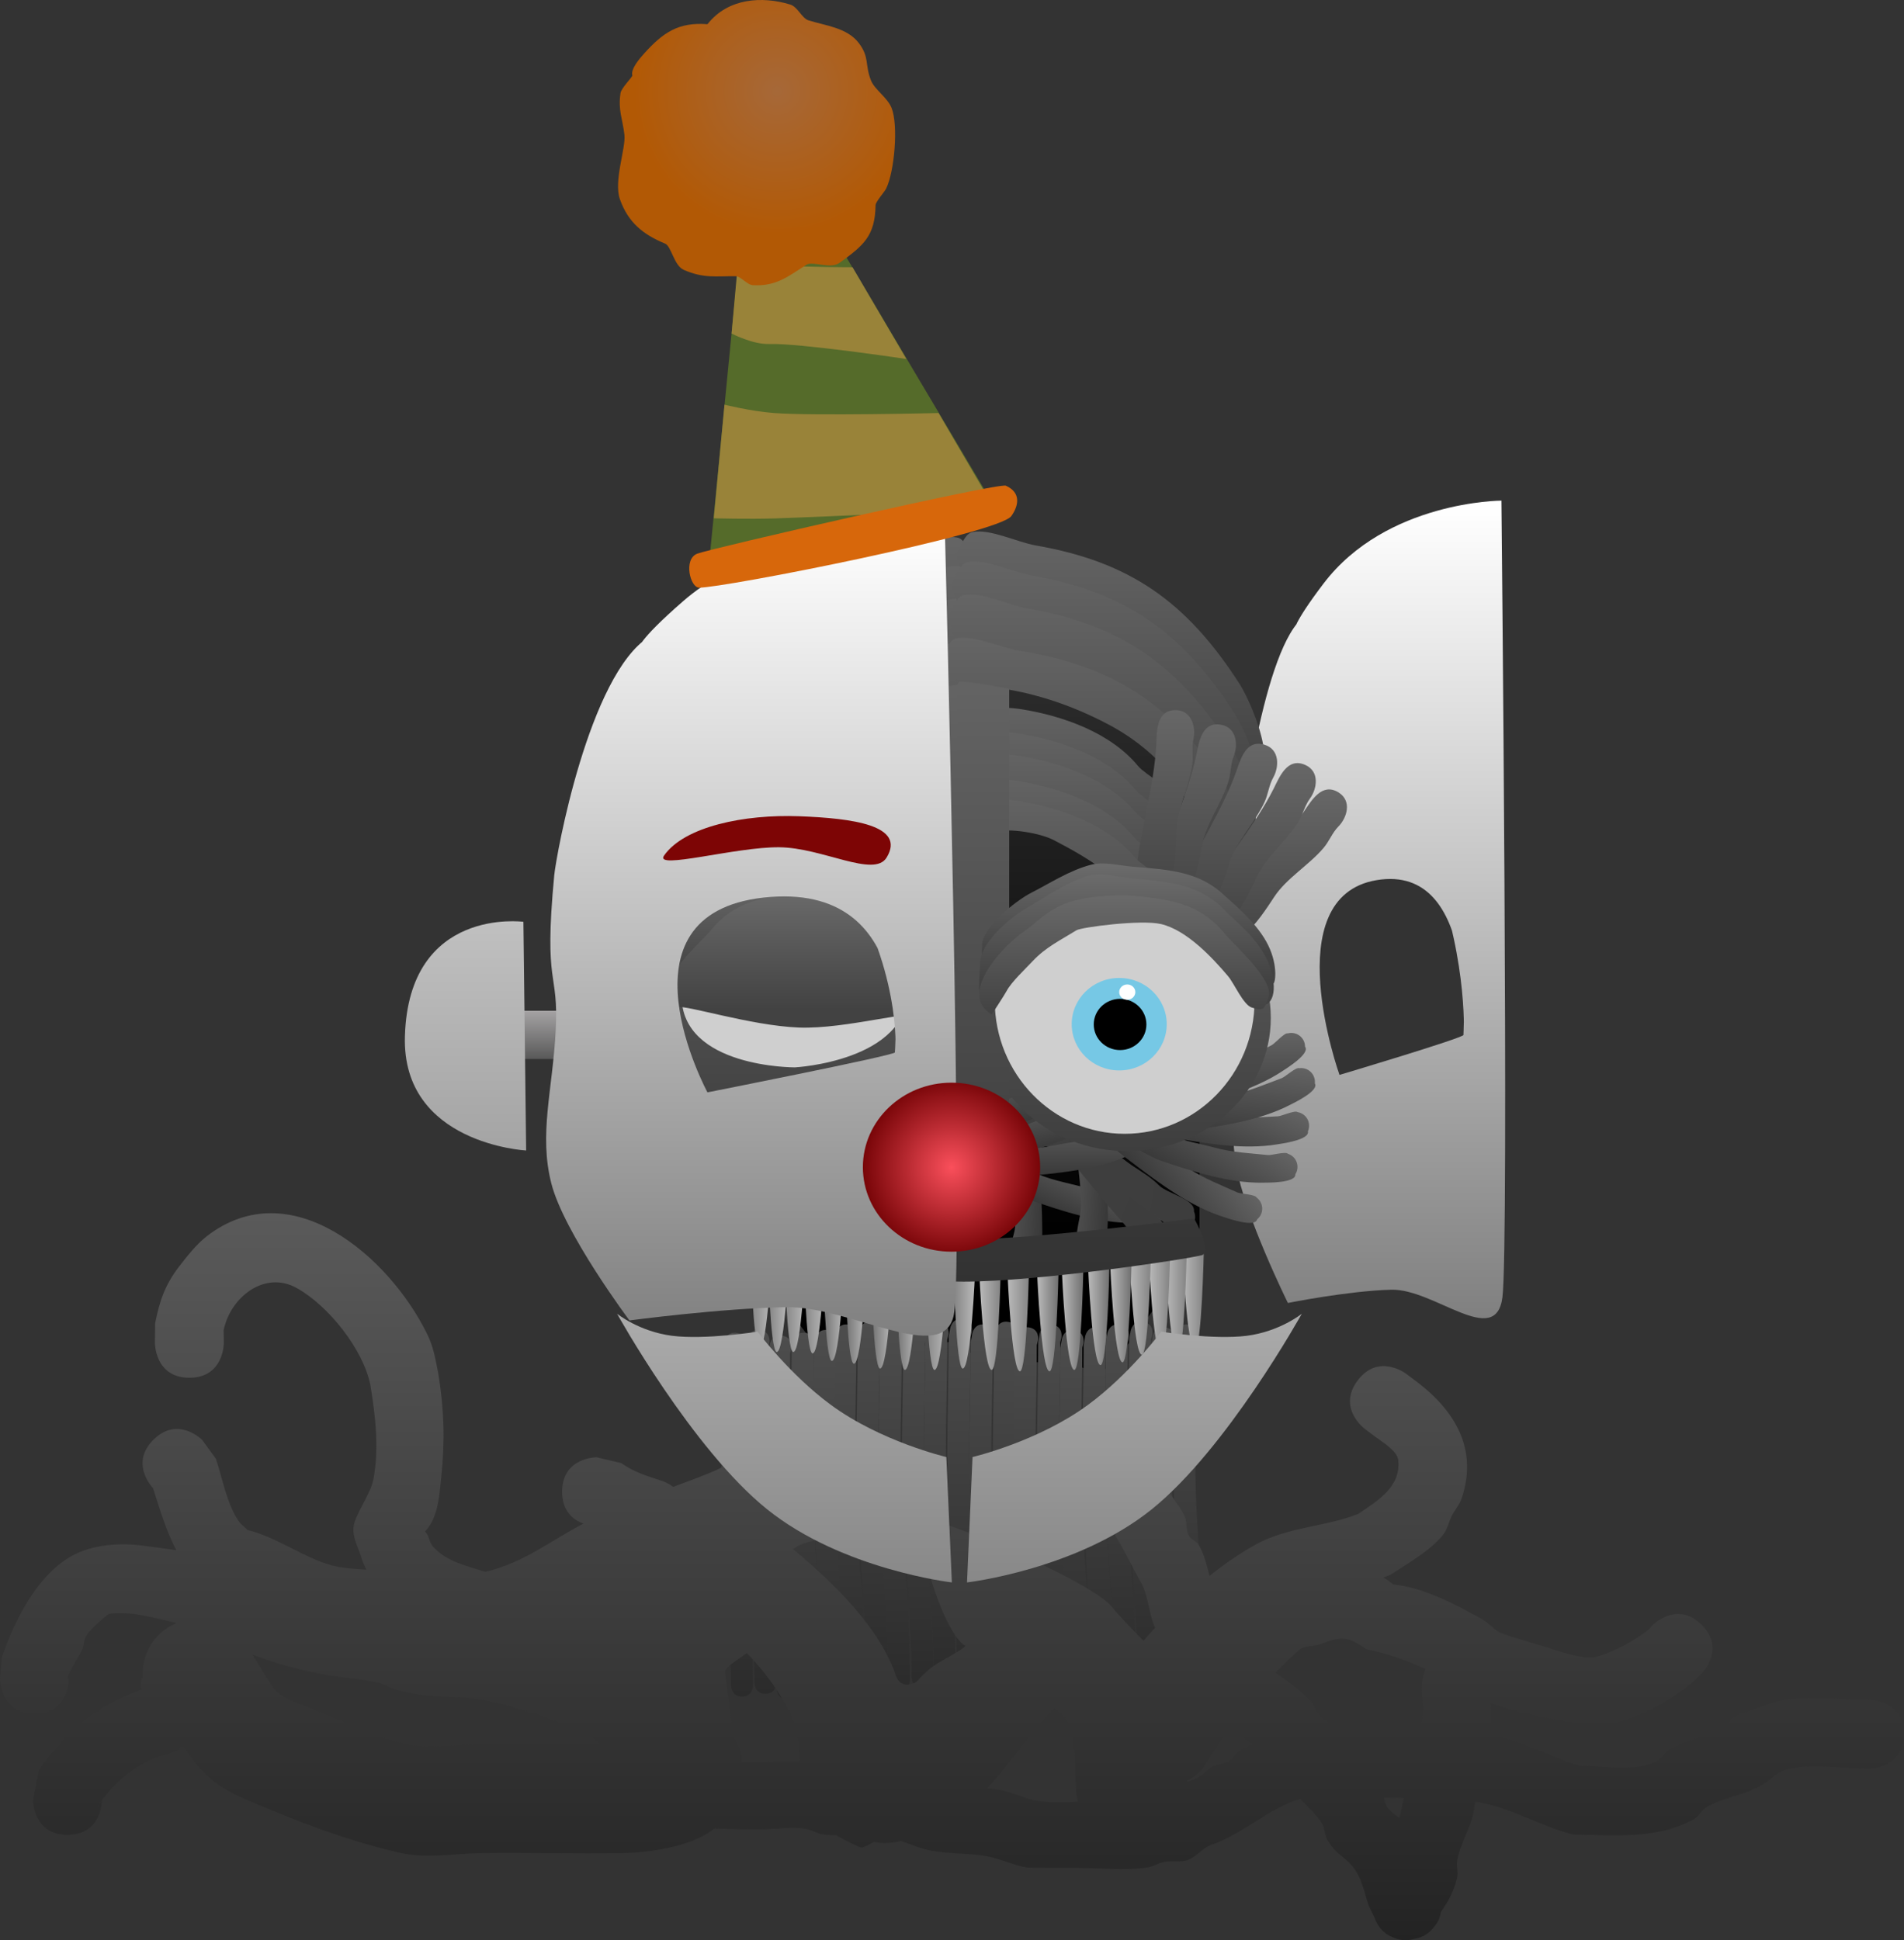 <svg version="1.1" xmlns="http://www.w3.org/2000/svg" xmlns:xlink="http://www.w3.org/1999/xlink" width="345.5" height="352.028" viewBox="0,0,345.5,352.028"><rect x="0" y="0" width="345.5" height="352.028" fill="#333333" stroke="none"/><defs><linearGradient x1="367.17" y1="202.297" x2="367.17" y2="211.047" gradientUnits="userSpaceOnUse" id="color-1"><stop offset="0" stop-color="#a5a3a4"/><stop offset="1" stop-color="#595959"/></linearGradient><linearGradient x1="391.564" y1="114.229" x2="391.564" y2="261.586" gradientUnits="userSpaceOnUse" id="color-2"><stop offset="0" stop-color="#ffffff"/><stop offset="1" stop-color="#808080"/></linearGradient><linearGradient x1="357.247" y1="186.05" x2="357.247" y2="227.652" gradientUnits="userSpaceOnUse" id="color-3"><stop offset="0" stop-color="#c0c0c0"/><stop offset="1" stop-color="#a4a4a4"/></linearGradient><linearGradient x1="337.887" y1="137.189" x2="337.887" y2="247.689" gradientUnits="userSpaceOnUse" id="color-4"><stop offset="0" stop-color="#2f2f2f"/><stop offset="1" stop-color="#000000"/></linearGradient><linearGradient x1="299.153" y1="137.789" x2="299.153" y2="245.876" gradientUnits="userSpaceOnUse" id="color-5"><stop offset="0" stop-color="#2f2f2f"/><stop offset="1" stop-color="#000000"/></linearGradient><linearGradient x1="318.234" y1="224.98" x2="318.234" y2="251.193" gradientUnits="userSpaceOnUse" id="color-6"><stop offset="0" stop-color="#4a4a4a"/><stop offset="1" stop-color="#3d3d3d"/></linearGradient><linearGradient x1="314.285" y1="236.931" x2="303.773" y2="237.549" gradientUnits="userSpaceOnUse" id="color-7"><stop offset="0" stop-color="#636363"/><stop offset="1" stop-color="#373737"/></linearGradient><linearGradient x1="295.966" y1="232.036" x2="300.288" y2="241.654" gradientUnits="userSpaceOnUse" id="color-8"><stop offset="0" stop-color="#636363"/><stop offset="1" stop-color="#373737"/></linearGradient><linearGradient x1="302.645" y1="231.744" x2="292.132" y2="232.563" gradientUnits="userSpaceOnUse" id="color-9"><stop offset="0" stop-color="#636363"/><stop offset="1" stop-color="#373737"/></linearGradient><linearGradient x1="310.988" y1="227.437" x2="281.017" y2="239.911" gradientUnits="userSpaceOnUse" id="color-10"><stop offset="0" stop-color="#3f3f3f"/><stop offset="1" stop-color="#3d3d3d"/></linearGradient><linearGradient x1="308.633" y1="231.124" x2="276.568" y2="236.197" gradientUnits="userSpaceOnUse" id="color-11"><stop offset="0" stop-color="#3f3f3f"/><stop offset="1" stop-color="#3d3d3d"/></linearGradient><linearGradient x1="311.067" y1="211.238" x2="304.33" y2="219.351" gradientUnits="userSpaceOnUse" id="color-12"><stop offset="0" stop-color="#636363"/><stop offset="1" stop-color="#373737"/></linearGradient><linearGradient x1="305.895" y1="213.869" x2="303.49" y2="224.136" gradientUnits="userSpaceOnUse" id="color-13"><stop offset="0" stop-color="#636363"/><stop offset="1" stop-color="#373737"/></linearGradient><linearGradient x1="302.96" y1="218.543" x2="300.556" y2="228.81" gradientUnits="userSpaceOnUse" id="color-14"><stop offset="0" stop-color="#636363"/><stop offset="1" stop-color="#373737"/></linearGradient><linearGradient x1="300.128" y1="223.947" x2="300.128" y2="234.491" gradientUnits="userSpaceOnUse" id="color-15"><stop offset="0" stop-color="#636363"/><stop offset="1" stop-color="#373737"/></linearGradient><linearGradient x1="274.145" y1="228.523" x2="285.289" y2="237.558" gradientUnits="userSpaceOnUse" id="color-16"><stop offset="0" stop-color="#636363"/><stop offset="1" stop-color="#373737"/></linearGradient><linearGradient x1="271.201" y1="223.654" x2="278.921" y2="235.747" gradientUnits="userSpaceOnUse" id="color-17"><stop offset="0" stop-color="#636363"/><stop offset="1" stop-color="#373737"/></linearGradient><linearGradient x1="270.352" y1="217.83" x2="276.214" y2="230.925" gradientUnits="userSpaceOnUse" id="color-18"><stop offset="0" stop-color="#636363"/><stop offset="1" stop-color="#373737"/></linearGradient><linearGradient x1="271.088" y1="213.658" x2="272.681" y2="227.916" gradientUnits="userSpaceOnUse" id="color-19"><stop offset="0" stop-color="#636363"/><stop offset="1" stop-color="#373737"/></linearGradient><linearGradient x1="273.188" y1="208.832" x2="273.188" y2="223.178" gradientUnits="userSpaceOnUse" id="color-20"><stop offset="0" stop-color="#636363"/><stop offset="1" stop-color="#373737"/></linearGradient><linearGradient x1="292.512" y1="119.837" x2="292.512" y2="163.879" gradientUnits="userSpaceOnUse" id="color-21"><stop offset="0" stop-color="#656565"/><stop offset="1" stop-color="#414141"/></linearGradient><linearGradient x1="293.351" y1="125.147" x2="293.351" y2="169.189" gradientUnits="userSpaceOnUse" id="color-22"><stop offset="0" stop-color="#656565"/><stop offset="1" stop-color="#414141"/></linearGradient><linearGradient x1="294.05" y1="131.016" x2="294.05" y2="175.058" gradientUnits="userSpaceOnUse" id="color-23"><stop offset="0" stop-color="#656565"/><stop offset="1" stop-color="#414141"/></linearGradient><linearGradient x1="299.744" y1="151.124" x2="299.744" y2="170.729" gradientUnits="userSpaceOnUse" id="color-24"><stop offset="0" stop-color="#636363"/><stop offset="1" stop-color="#4c4c4c"/></linearGradient><linearGradient x1="300.081" y1="155.465" x2="300.081" y2="175.07" gradientUnits="userSpaceOnUse" id="color-25"><stop offset="0" stop-color="#636363"/><stop offset="1" stop-color="#4c4c4c"/></linearGradient><linearGradient x1="300.142" y1="159.393" x2="300.142" y2="178.998" gradientUnits="userSpaceOnUse" id="color-26"><stop offset="0" stop-color="#636363"/><stop offset="1" stop-color="#4c4c4c"/></linearGradient><linearGradient x1="300.342" y1="163.871" x2="300.342" y2="183.476" gradientUnits="userSpaceOnUse" id="color-27"><stop offset="0" stop-color="#636363"/><stop offset="1" stop-color="#4c4c4c"/></linearGradient><linearGradient x1="262.287" y1="165.614" x2="262.287" y2="191.703" gradientUnits="userSpaceOnUse" id="color-28"><stop offset="0" stop-color="#676767"/><stop offset="1" stop-color="#454545"/></linearGradient><linearGradient x1="295.587" y1="138.702" x2="295.587" y2="179.39" gradientUnits="userSpaceOnUse" id="color-29"><stop offset="0" stop-color="#656565"/><stop offset="1" stop-color="#414141"/></linearGradient><linearGradient x1="266.29" y1="160.945" x2="266.29" y2="189.222" gradientUnits="userSpaceOnUse" id="color-30"><stop offset="0" stop-color="#676767"/><stop offset="1" stop-color="#454545"/></linearGradient><linearGradient x1="271.746" y1="157.507" x2="271.746" y2="187.269" gradientUnits="userSpaceOnUse" id="color-31"><stop offset="0" stop-color="#676767"/><stop offset="1" stop-color="#454545"/></linearGradient><linearGradient x1="277.418" y1="154.07" x2="277.418" y2="185.071" gradientUnits="userSpaceOnUse" id="color-32"><stop offset="0" stop-color="#676767"/><stop offset="1" stop-color="#454545"/></linearGradient><linearGradient x1="282.799" y1="151.544" x2="282.799" y2="183.457" gradientUnits="userSpaceOnUse" id="color-33"><stop offset="0" stop-color="#676767"/><stop offset="1" stop-color="#454545"/></linearGradient><linearGradient x1="300.233" y1="167.419" x2="300.233" y2="187.024" gradientUnits="userSpaceOnUse" id="color-34"><stop offset="0" stop-color="#636363"/><stop offset="1" stop-color="#4c4c4c"/></linearGradient><linearGradient x1="289.509" y1="182.51" x2="289.509" y2="229.818" gradientUnits="userSpaceOnUse" id="color-35"><stop offset="0" stop-color="#5e5e5e"/><stop offset="1" stop-color="#3e3e3e"/></linearGradient><linearGradient x1="315.026" y1="147.726" x2="315.026" y2="223.515" gradientUnits="userSpaceOnUse" id="color-36"><stop offset="0" stop-color="#636363"/><stop offset="1" stop-color="#444444"/></linearGradient><linearGradient x1="289.548" y1="178.754" x2="289.548" y2="194.926" gradientUnits="userSpaceOnUse" id="color-37"><stop offset="0" stop-color="#6c6c6c"/><stop offset="1" stop-color="#424242"/></linearGradient><linearGradient x1="289.897" y1="180.711" x2="289.897" y2="199.499" gradientUnits="userSpaceOnUse" id="color-38"><stop offset="0" stop-color="#6b6b6b"/><stop offset="1" stop-color="#424242"/></linearGradient><linearGradient x1="290.037" y1="183.645" x2="290.037" y2="205.546" gradientUnits="userSpaceOnUse" id="color-39"><stop offset="0" stop-color="#6b6b6b"/><stop offset="1" stop-color="#424242"/></linearGradient><linearGradient x1="317.985" y1="261.707" x2="317.985" y2="327.72" gradientUnits="userSpaceOnUse" id="color-40"><stop offset="0" stop-color="#4d4d4d"/><stop offset="1" stop-color="#2b2b2b"/></linearGradient><linearGradient x1="313.735" y1="262.207" x2="313.735" y2="328.22" gradientUnits="userSpaceOnUse" id="color-41"><stop offset="0" stop-color="#4d4d4d"/><stop offset="1" stop-color="#2b2b2b"/></linearGradient><linearGradient x1="326.235" y1="262.207" x2="326.235" y2="328.22" gradientUnits="userSpaceOnUse" id="color-42"><stop offset="0" stop-color="#4d4d4d"/><stop offset="1" stop-color="#2b2b2b"/></linearGradient><linearGradient x1="321.985" y1="262.707" x2="321.985" y2="328.72" gradientUnits="userSpaceOnUse" id="color-43"><stop offset="0" stop-color="#4d4d4d"/><stop offset="1" stop-color="#2b2b2b"/></linearGradient><linearGradient x1="301.485" y1="262.207" x2="301.485" y2="328.22" gradientUnits="userSpaceOnUse" id="color-44"><stop offset="0" stop-color="#4d4d4d"/><stop offset="1" stop-color="#2b2b2b"/></linearGradient><linearGradient x1="297.235" y1="262.707" x2="297.235" y2="328.72" gradientUnits="userSpaceOnUse" id="color-45"><stop offset="0" stop-color="#4d4d4d"/><stop offset="1" stop-color="#2b2b2b"/></linearGradient><linearGradient x1="309.735" y1="262.707" x2="309.735" y2="328.72" gradientUnits="userSpaceOnUse" id="color-46"><stop offset="0" stop-color="#4d4d4d"/><stop offset="1" stop-color="#2b2b2b"/></linearGradient><linearGradient x1="305.485" y1="263.207" x2="305.485" y2="329.22" gradientUnits="userSpaceOnUse" id="color-47"><stop offset="0" stop-color="#4d4d4d"/><stop offset="1" stop-color="#2b2b2b"/></linearGradient><linearGradient x1="350.735" y1="262.207" x2="350.735" y2="328.22" gradientUnits="userSpaceOnUse" id="color-48"><stop offset="0" stop-color="#4d4d4d"/><stop offset="1" stop-color="#2b2b2b"/></linearGradient><linearGradient x1="346.485" y1="262.707" x2="346.485" y2="328.72" gradientUnits="userSpaceOnUse" id="color-49"><stop offset="0" stop-color="#4d4d4d"/><stop offset="1" stop-color="#2b2b2b"/></linearGradient><linearGradient x1="358.985" y1="262.707" x2="358.985" y2="328.72" gradientUnits="userSpaceOnUse" id="color-50"><stop offset="0" stop-color="#4d4d4d"/><stop offset="1" stop-color="#2b2b2b"/></linearGradient><linearGradient x1="354.735" y1="263.207" x2="354.735" y2="329.22" gradientUnits="userSpaceOnUse" id="color-51"><stop offset="0" stop-color="#4d4d4d"/><stop offset="1" stop-color="#2b2b2b"/></linearGradient><linearGradient x1="334.235" y1="262.707" x2="334.235" y2="328.72" gradientUnits="userSpaceOnUse" id="color-52"><stop offset="0" stop-color="#4d4d4d"/><stop offset="1" stop-color="#2b2b2b"/></linearGradient><linearGradient x1="329.985" y1="263.207" x2="329.985" y2="329.22" gradientUnits="userSpaceOnUse" id="color-53"><stop offset="0" stop-color="#4d4d4d"/><stop offset="1" stop-color="#2b2b2b"/></linearGradient><linearGradient x1="342.485" y1="263.207" x2="342.485" y2="329.22" gradientUnits="userSpaceOnUse" id="color-54"><stop offset="0" stop-color="#4d4d4d"/><stop offset="1" stop-color="#2b2b2b"/></linearGradient><linearGradient x1="338.235" y1="263.707" x2="338.235" y2="329.72" gradientUnits="userSpaceOnUse" id="color-55"><stop offset="0" stop-color="#4d4d4d"/><stop offset="1" stop-color="#2b2b2b"/></linearGradient><linearGradient x1="293.485" y1="263.707" x2="293.485" y2="329.72" gradientUnits="userSpaceOnUse" id="color-56"><stop offset="0" stop-color="#4d4d4d"/><stop offset="1" stop-color="#2b2b2b"/></linearGradient><linearGradient x1="281.235" y1="263.707" x2="281.235" y2="329.72" gradientUnits="userSpaceOnUse" id="color-57"><stop offset="0" stop-color="#4d4d4d"/><stop offset="1" stop-color="#2b2b2b"/></linearGradient><linearGradient x1="276.985" y1="264.207" x2="276.985" y2="330.22" gradientUnits="userSpaceOnUse" id="color-58"><stop offset="0" stop-color="#4d4d4d"/><stop offset="1" stop-color="#2b2b2b"/></linearGradient><linearGradient x1="289.485" y1="264.207" x2="289.485" y2="330.22" gradientUnits="userSpaceOnUse" id="color-59"><stop offset="0" stop-color="#4d4d4d"/><stop offset="1" stop-color="#2b2b2b"/></linearGradient><linearGradient x1="285.235" y1="264.707" x2="285.235" y2="330.72" gradientUnits="userSpaceOnUse" id="color-60"><stop offset="0" stop-color="#4d4d4d"/><stop offset="1" stop-color="#2b2b2b"/></linearGradient><linearGradient x1="283.291" y1="258.025" x2="279.416" y2="258.025" gradientUnits="userSpaceOnUse" id="color-61"><stop offset="0" stop-color="#bababa"/><stop offset="1" stop-color="#848484"/></linearGradient><linearGradient x1="286.416" y1="258.775" x2="282.541" y2="258.775" gradientUnits="userSpaceOnUse" id="color-62"><stop offset="0" stop-color="#bababa"/><stop offset="1" stop-color="#848484"/></linearGradient><linearGradient x1="289.416" y1="258.775" x2="285.541" y2="258.775" gradientUnits="userSpaceOnUse" id="color-63"><stop offset="0" stop-color="#bababa"/><stop offset="1" stop-color="#848484"/></linearGradient><linearGradient x1="292.916" y1="259.025" x2="289.041" y2="259.025" gradientUnits="userSpaceOnUse" id="color-64"><stop offset="0" stop-color="#bababa"/><stop offset="1" stop-color="#848484"/></linearGradient><linearGradient x1="296.416" y1="260.4" x2="292.541" y2="260.4" gradientUnits="userSpaceOnUse" id="color-65"><stop offset="0" stop-color="#bababa"/><stop offset="1" stop-color="#707070"/></linearGradient><linearGradient x1="300.416" y1="260.9" x2="296.541" y2="260.9" gradientUnits="userSpaceOnUse" id="color-66"><stop offset="0" stop-color="#bababa"/><stop offset="1" stop-color="#707070"/></linearGradient><linearGradient x1="315.041" y1="262.025" x2="311.166" y2="262.025" gradientUnits="userSpaceOnUse" id="color-67"><stop offset="0" stop-color="#bababa"/><stop offset="1" stop-color="#848484"/></linearGradient><linearGradient x1="305.166" y1="261.775" x2="301.291" y2="261.775" gradientUnits="userSpaceOnUse" id="color-68"><stop offset="0" stop-color="#bababa"/><stop offset="1" stop-color="#707070"/></linearGradient><linearGradient x1="309.666" y1="262.025" x2="305.791" y2="262.025" gradientUnits="userSpaceOnUse" id="color-69"><stop offset="0" stop-color="#bababa"/><stop offset="1" stop-color="#707070"/></linearGradient><linearGradient x1="320.166" y1="261.775" x2="316.291" y2="261.775" gradientUnits="userSpaceOnUse" id="color-70"><stop offset="0" stop-color="#bababa"/><stop offset="1" stop-color="#848484"/></linearGradient><linearGradient x1="357.791" y1="258.275" x2="361.666" y2="258.275" gradientUnits="userSpaceOnUse" id="color-71"><stop offset="0" stop-color="#bababa"/><stop offset="1" stop-color="#848484"/></linearGradient><linearGradient x1="354.666" y1="259.025" x2="358.541" y2="259.025" gradientUnits="userSpaceOnUse" id="color-72"><stop offset="0" stop-color="#bababa"/><stop offset="1" stop-color="#848484"/></linearGradient><linearGradient x1="351.666" y1="259.025" x2="355.541" y2="259.025" gradientUnits="userSpaceOnUse" id="color-73"><stop offset="0" stop-color="#bababa"/><stop offset="1" stop-color="#848484"/></linearGradient><linearGradient x1="348.166" y1="259.275" x2="352.041" y2="259.275" gradientUnits="userSpaceOnUse" id="color-74"><stop offset="0" stop-color="#bababa"/><stop offset="1" stop-color="#848484"/></linearGradient><linearGradient x1="344.666" y1="260.65" x2="348.541" y2="260.65" gradientUnits="userSpaceOnUse" id="color-75"><stop offset="0" stop-color="#bababa"/><stop offset="1" stop-color="#707070"/></linearGradient><linearGradient x1="340.666" y1="261.15" x2="344.541" y2="261.15" gradientUnits="userSpaceOnUse" id="color-76"><stop offset="0" stop-color="#bababa"/><stop offset="1" stop-color="#707070"/></linearGradient><linearGradient x1="326.041" y1="262.275" x2="329.916" y2="262.275" gradientUnits="userSpaceOnUse" id="color-77"><stop offset="0" stop-color="#bababa"/><stop offset="1" stop-color="#848484"/></linearGradient><linearGradient x1="335.916" y1="262.025" x2="339.791" y2="262.025" gradientUnits="userSpaceOnUse" id="color-78"><stop offset="0" stop-color="#bababa"/><stop offset="1" stop-color="#707070"/></linearGradient><linearGradient x1="331.416" y1="262.275" x2="335.291" y2="262.275" gradientUnits="userSpaceOnUse" id="color-79"><stop offset="0" stop-color="#bababa"/><stop offset="1" stop-color="#707070"/></linearGradient><linearGradient x1="320.916" y1="262.025" x2="324.791" y2="262.025" gradientUnits="userSpaceOnUse" id="color-80"><stop offset="0" stop-color="#bababa"/><stop offset="1" stop-color="#848484"/></linearGradient><linearGradient x1="322.417" y1="238.544" x2="333.164" y2="239.177" gradientUnits="userSpaceOnUse" id="color-81"><stop offset="0" stop-color="#636363"/><stop offset="1" stop-color="#373737"/></linearGradient><linearGradient x1="341.145" y1="233.541" x2="336.726" y2="243.373" gradientUnits="userSpaceOnUse" id="color-82"><stop offset="0" stop-color="#636363"/><stop offset="1" stop-color="#373737"/></linearGradient><linearGradient x1="334.317" y1="233.242" x2="345.064" y2="234.079" gradientUnits="userSpaceOnUse" id="color-83"><stop offset="0" stop-color="#636363"/><stop offset="1" stop-color="#373737"/></linearGradient><linearGradient x1="325.787" y1="228.838" x2="356.428" y2="241.591" gradientUnits="userSpaceOnUse" id="color-84"><stop offset="0" stop-color="#3f3f3f"/><stop offset="1" stop-color="#3d3d3d"/></linearGradient><linearGradient x1="328.195" y1="232.608" x2="360.976" y2="237.794" gradientUnits="userSpaceOnUse" id="color-85"><stop offset="0" stop-color="#3f3f3f"/><stop offset="1" stop-color="#3d3d3d"/></linearGradient><linearGradient x1="325.707" y1="212.279" x2="332.594" y2="220.572" gradientUnits="userSpaceOnUse" id="color-86"><stop offset="0" stop-color="#636363"/><stop offset="1" stop-color="#373737"/></linearGradient><linearGradient x1="330.994" y1="214.968" x2="333.453" y2="225.464" gradientUnits="userSpaceOnUse" id="color-87"><stop offset="0" stop-color="#636363"/><stop offset="1" stop-color="#373737"/></linearGradient><linearGradient x1="333.994" y1="219.746" x2="336.453" y2="230.242" gradientUnits="userSpaceOnUse" id="color-88"><stop offset="0" stop-color="#636363"/><stop offset="1" stop-color="#373737"/></linearGradient><linearGradient x1="336.89" y1="225.27" x2="336.89" y2="236.05" gradientUnits="userSpaceOnUse" id="color-89"><stop offset="0" stop-color="#636363"/><stop offset="1" stop-color="#373737"/></linearGradient><linearGradient x1="363.453" y1="229.949" x2="352.06" y2="239.185" gradientUnits="userSpaceOnUse" id="color-90"><stop offset="0" stop-color="#636363"/><stop offset="1" stop-color="#373737"/></linearGradient><linearGradient x1="366.462" y1="224.971" x2="358.57" y2="237.334" gradientUnits="userSpaceOnUse" id="color-91"><stop offset="0" stop-color="#636363"/><stop offset="1" stop-color="#373737"/></linearGradient><linearGradient x1="367.331" y1="219.018" x2="361.338" y2="232.404" gradientUnits="userSpaceOnUse" id="color-92"><stop offset="0" stop-color="#636363"/><stop offset="1" stop-color="#373737"/></linearGradient><linearGradient x1="366.578" y1="214.752" x2="364.95" y2="229.328" gradientUnits="userSpaceOnUse" id="color-93"><stop offset="0" stop-color="#636363"/><stop offset="1" stop-color="#373737"/></linearGradient><linearGradient x1="364.431" y1="209.818" x2="364.431" y2="224.485" gradientUnits="userSpaceOnUse" id="color-94"><stop offset="0" stop-color="#636363"/><stop offset="1" stop-color="#373737"/></linearGradient><linearGradient x1="344.676" y1="118.837" x2="344.676" y2="163.862" gradientUnits="userSpaceOnUse" id="color-95"><stop offset="0" stop-color="#656565"/><stop offset="1" stop-color="#414141"/></linearGradient><linearGradient x1="343.818" y1="124.266" x2="343.818" y2="169.29" gradientUnits="userSpaceOnUse" id="color-96"><stop offset="0" stop-color="#656565"/><stop offset="1" stop-color="#414141"/></linearGradient><linearGradient x1="343.104" y1="130.266" x2="343.104" y2="175.29" gradientUnits="userSpaceOnUse" id="color-97"><stop offset="0" stop-color="#656565"/><stop offset="1" stop-color="#414141"/></linearGradient><linearGradient x1="337.283" y1="150.823" x2="337.283" y2="170.865" gradientUnits="userSpaceOnUse" id="color-98"><stop offset="0" stop-color="#636363"/><stop offset="1" stop-color="#4c4c4c"/></linearGradient><linearGradient x1="336.938" y1="155.26" x2="336.938" y2="175.303" gradientUnits="userSpaceOnUse" id="color-99"><stop offset="0" stop-color="#636363"/><stop offset="1" stop-color="#4c4c4c"/></linearGradient><linearGradient x1="336.875" y1="159.276" x2="336.875" y2="179.318" gradientUnits="userSpaceOnUse" id="color-100"><stop offset="0" stop-color="#636363"/><stop offset="1" stop-color="#4c4c4c"/></linearGradient><linearGradient x1="336.672" y1="163.854" x2="336.672" y2="183.896" gradientUnits="userSpaceOnUse" id="color-101"><stop offset="0" stop-color="#636363"/><stop offset="1" stop-color="#4c4c4c"/></linearGradient><linearGradient x1="375.575" y1="165.636" x2="375.575" y2="192.307" gradientUnits="userSpaceOnUse" id="color-102"><stop offset="0" stop-color="#676767"/><stop offset="1" stop-color="#454545"/></linearGradient><linearGradient x1="341.533" y1="138.123" x2="341.533" y2="179.719" gradientUnits="userSpaceOnUse" id="color-103"><stop offset="0" stop-color="#656565"/><stop offset="1" stop-color="#414141"/></linearGradient><linearGradient x1="371.483" y1="160.863" x2="371.483" y2="189.771" gradientUnits="userSpaceOnUse" id="color-104"><stop offset="0" stop-color="#676767"/><stop offset="1" stop-color="#454545"/></linearGradient><linearGradient x1="365.906" y1="157.348" x2="365.906" y2="187.774" gradientUnits="userSpaceOnUse" id="color-105"><stop offset="0" stop-color="#676767"/><stop offset="1" stop-color="#454545"/></linearGradient><linearGradient x1="360.107" y1="153.834" x2="360.107" y2="185.527" gradientUnits="userSpaceOnUse" id="color-106"><stop offset="0" stop-color="#676767"/><stop offset="1" stop-color="#454545"/></linearGradient><linearGradient x1="354.606" y1="151.252" x2="354.606" y2="183.877" gradientUnits="userSpaceOnUse" id="color-107"><stop offset="0" stop-color="#676767"/><stop offset="1" stop-color="#454545"/></linearGradient><linearGradient x1="336.783" y1="167.481" x2="336.783" y2="187.524" gradientUnits="userSpaceOnUse" id="color-108"><stop offset="0" stop-color="#636363"/><stop offset="1" stop-color="#4c4c4c"/></linearGradient><linearGradient x1="347.746" y1="182.909" x2="347.746" y2="231.272" gradientUnits="userSpaceOnUse" id="color-109"><stop offset="0" stop-color="#5e5e5e"/><stop offset="1" stop-color="#3e3e3e"/></linearGradient><linearGradient x1="321.659" y1="147.348" x2="321.659" y2="224.829" gradientUnits="userSpaceOnUse" id="color-110"><stop offset="0" stop-color="#636363"/><stop offset="1" stop-color="#444444"/></linearGradient><linearGradient x1="347.707" y1="179.069" x2="347.707" y2="195.602" gradientUnits="userSpaceOnUse" id="color-111"><stop offset="0" stop-color="#6c6c6c"/><stop offset="1" stop-color="#424242"/></linearGradient><linearGradient x1="347.349" y1="181.069" x2="347.349" y2="200.277" gradientUnits="userSpaceOnUse" id="color-112"><stop offset="0" stop-color="#6b6b6b"/><stop offset="1" stop-color="#424242"/></linearGradient><linearGradient x1="347.207" y1="184.069" x2="347.207" y2="206.459" gradientUnits="userSpaceOnUse" id="color-113"><stop offset="0" stop-color="#6b6b6b"/><stop offset="1" stop-color="#424242"/></linearGradient><linearGradient x1="320.828" y1="243.345" x2="320.828" y2="254.945" gradientUnits="userSpaceOnUse" id="color-114"><stop offset="0" stop-color="#373737"/><stop offset="1" stop-color="#323232"/></linearGradient><linearGradient x1="315.967" y1="242.774" x2="315.967" y2="374.681" gradientUnits="userSpaceOnUse" id="color-115"><stop offset="0" stop-color="#5a5a5a"/><stop offset="1" stop-color="#232323"/></linearGradient><linearGradient x1="242.693" y1="205.797" x2="242.693" y2="214.547" gradientUnits="userSpaceOnUse" id="color-116"><stop offset="0" stop-color="#a5a3a4"/><stop offset="1" stop-color="#595959"/></linearGradient><linearGradient x1="279.582" y1="117.396" x2="279.582" y2="264.752" gradientUnits="userSpaceOnUse" id="color-117"><stop offset="0" stop-color="#ffffff"/><stop offset="1" stop-color="#808080"/></linearGradient><linearGradient x1="227.688" y1="189.55" x2="227.688" y2="231.152" gradientUnits="userSpaceOnUse" id="color-118"><stop offset="0" stop-color="#c0c0c0"/><stop offset="1" stop-color="#a4a4a4"/></linearGradient><linearGradient x1="285.568" y1="260.77" x2="285.568" y2="309.52" gradientUnits="userSpaceOnUse" id="color-119"><stop offset="0" stop-color="#ababab"/><stop offset="1" stop-color="#888888"/></linearGradient><linearGradient x1="349.068" y1="260.77" x2="349.068" y2="309.52" gradientUnits="userSpaceOnUse" id="color-120"><stop offset="0" stop-color="#ababab"/><stop offset="1" stop-color="#888888"/></linearGradient><radialGradient cx="315.879" cy="234.178" r="16.083" gradientUnits="userSpaceOnUse" id="color-121"><stop offset="0" stop-color="#fa4f5b"/><stop offset="1" stop-color="#780508"/></radialGradient><radialGradient cx="284.185" cy="38.942" r="25.883" gradientUnits="userSpaceOnUse" id="color-122"><stop offset="0" stop-color="#a66838"/><stop offset="1" stop-color="#b25905"/></radialGradient></defs><g transform="translate(-143.217,-22.403)"><g data-paper-data="{&quot;isPaintingLayer&quot;:true}" fill-rule="nonzero" stroke-linejoin="miter" stroke-miterlimit="10" stroke-dasharray="" stroke-dashoffset="0" style="mix-blend-mode: normal"><g data-paper-data="{&quot;index&quot;:null}" stroke-width="0"><path d="M362.376,211.047v-8.75h9.589v8.75z" data-paper-data="{&quot;index&quot;:null}" fill="url(#color-1)" stroke="none" stroke-linecap="butt"/><path d="M415.845,257.802c-1.226,9.348 -12.378,-1.596 -20.17,-1.393c-7.793,0.203 -18.755,2.408 -18.755,2.408c0,0 -7.871,-15.912 -9.377,-24.883c-1.506,-8.971 0.154,-16.812 0.531,-27.8c0.377,-10.988 -1.47,-7.52 -0.177,-28.094c0.226,-3.603 4.141,-36.386 11.396,-43.274c0.443,-0.421 35.833,52.534 29.491,75.612c-0.237,0.864 2.951,-31.411 -15.771,-28.282c-18.275,3.054 -6.732,35.338 -6.732,35.338c0,0 22.343,-6.662 22.514,-7.254c0.141,-0.487 0.573,-15.967 -6.355,-31.832c-7.306,-16.729 -24.395,-41.437 -24.395,-41.437c0,0 -0.311,-1.191 5.337,-8.625c11.404,-15.008 32.284,-15.051 32.284,-15.051c0,0 1.406,135.22 0.18,144.568z" data-paper-data="{&quot;index&quot;:null}" fill="url(#color-2)" stroke="#000000" stroke-linecap="round"/><path d="M364.194,186.152l0.331,41.5c0,0 -14.939,-1.187 -14.548,-20.75c0.471,-23.54 14.217,-20.75 14.217,-20.75z" data-paper-data="{&quot;index&quot;:null}" fill="url(#color-3)" stroke="#000000" stroke-linecap="round"/></g><g><path d="M317.487,267.489l-2.6,-130.3h46v110.5c0,0 -10.184,15.584 -14.781,20.829c-5.104,5.825 -4.857,1.371 -8.935,1.371c-7.579,0 -19.685,-2.4 -19.685,-2.4z" fill="url(#color-4)" stroke="none" stroke-width="0" stroke-linecap="butt"/><path d="M299.853,267.592c-3.989,0 -3.747,4.356 -8.74,-1.341c-4.496,-5.13 -14.458,-20.374 -14.458,-20.374v-108.088h44.996l-2.543,127.455c0,0 -11.841,2.348 -19.255,2.348z" data-paper-data="{&quot;index&quot;:null}" fill="url(#color-5)" stroke="none" stroke-width="0" stroke-linecap="butt"/><path d="M316.094,235.389c-0.541,2.498 -0.95,5.043 -0.203,7.544c0.336,1.124 1.948,3.781 1.401,4.874c-2.092,4.184 -4.654,0.913 -5.563,-1.554c-1.778,-4.832 -1.349,-9.479 0.218,-14.367c0.137,-0.428 0.884,-4.24 1.547,-4.445l1.042,-0.453c0.108,-0.54 0.39,-1.017 0.785,-1.371c0.442,-0.396 1.026,-0.637 1.667,-0.637c0.637,0 1.219,0.238 1.66,0.631c1.276,0.598 2.32,2.557 4.301,4.628c4.456,4.659 3.022,8.927 1.112,14.79c-0.405,1.244 0.077,4.072 -0.886,5.035c-1.91,1.91 -4.226,1.336 -4.688,-1.25c-0.467,-2.616 1.015,-7.17 1.763,-9.687c0.121,-0.409 1.214,-2.658 0.904,-3.228c-0.441,-0.81 -2.241,-2.599 -3.861,-4.312c-0.337,1.013 -0.855,2.208 -1.2,3.802z" fill="url(#color-6)" stroke="none" stroke-width="0.5" stroke-linecap="butt"/><path d="M306.917,228.933c0.265,-0.539 1.885,-4.24 3.322,-3.743c1.315,-0.232 2.63,0.386 2.937,1.38c0.048,0.156 0.069,0.312 0.064,0.464c0.292,0.408 -1.24,1.997 -1.393,2.481c-0.726,2.296 -1.691,4.696 -1.911,7.087c-0.222,2.406 -0.953,5.183 -0.396,7.578c0.135,0.58 0.95,3.302 0.473,3.882c-1.401,1.704 -2.025,1.431 -4.168,0.735c-1.5,-0.487 -1.271,-4.861 -1.259,-5.892c0.051,-4.505 0.24,-9.721 2.33,-13.972z" data-paper-data="{&quot;index&quot;:null}" fill="url(#color-7)" stroke="none" stroke-width="0.5" stroke-linecap="butt"/><path d="M288.493,242.547c-0.76,-0.008 -5.919,0.122 -5.785,-1.454c-0.733,-1.134 -0.408,-2.648 0.726,-3.381c0.178,-0.115 0.365,-0.204 0.557,-0.268c0.41,-0.457 2.907,0.274 3.561,0.201c3.105,-0.344 6.421,-0.508 9.473,-1.37c3.071,-0.867 6.778,-1.421 9.573,-3.016c0.677,-0.387 3.791,-2.37 4.676,-2.181c2.595,0.557 2.466,1.267 2.323,3.594c-0.1,1.63 -5.626,3.369 -6.914,3.819c-5.629,1.966 -12.19,4.12 -18.191,4.053z" data-paper-data="{&quot;index&quot;:null}" fill="url(#color-8)" stroke="none" stroke-width="0.5" stroke-linecap="butt"/><path d="M295.277,221.16c0.265,-0.713 1.885,-5.612 3.322,-4.953c1.315,-0.307 2.63,0.511 2.937,1.826c0.048,0.206 0.069,0.412 0.064,0.615c0.292,0.54 -1.24,2.643 -1.393,3.284c-0.726,3.039 -1.691,6.215 -1.911,9.379c-0.222,3.184 -0.953,6.859 -0.396,10.029c0.135,0.768 0.95,4.369 0.473,5.137c-1.401,2.254 -2.025,1.893 -4.168,0.973c-1.5,-0.645 -1.271,-6.433 -1.259,-7.798c0.051,-5.962 0.24,-12.865 2.33,-18.491z" data-paper-data="{&quot;index&quot;:null}" fill="url(#color-9)" stroke="none" stroke-width="0.5" stroke-linecap="butt"/><path d="M286.004,246.671c-1.133,0.248 -2.316,-0.342 -2.778,-1.45c-0.188,-0.453 -0.231,-0.93 -0.148,-1.379c-0.75,-2.128 3.871,-4.133 4.964,-5.967c1.058,-1.777 2.512,-3.114 3.89,-4.632c2.395,-2.639 12.25,-16.727 16.886,-10.858c1.838,2.327 -4.926,4.779 -6.175,5.951c-4.507,4.227 -7.996,9.389 -12.204,13.953c-1.351,1.465 -2.262,3.638 -4.135,4.317c-0.1,0.036 -0.2,0.058 -0.299,0.066z" data-paper-data="{&quot;index&quot;:null}" fill="url(#color-10)" stroke="none" stroke-width="0.5" stroke-linecap="butt"/><path d="M280.131,243.947c-0.106,0.012 -0.208,0.009 -0.306,-0.007c-1.16,-0.026 -2.171,-0.877 -2.359,-2.063c-0.077,-0.484 -0.005,-0.958 0.18,-1.375c-0.228,-2.245 4.734,-3.106 6.228,-4.632c1.447,-1.478 3.174,-2.436 4.871,-3.587c2.949,-2.002 15.841,-13.376 18.967,-6.58c1.239,2.694 -5.912,3.486 -7.402,4.331c-5.375,3.048 -9.981,7.244 -15.144,10.69c-1.657,1.106 -3.054,3.004 -5.035,3.223z" data-paper-data="{&quot;index&quot;:null}" fill="url(#color-11)" stroke="none" stroke-width="0.5" stroke-linecap="butt"/><path d="M298.34,209.151c-0.327,-0.686 -2.713,-5.262 -1.239,-5.834c0.696,-1.157 2.199,-1.531 3.356,-0.835c0.181,0.109 0.344,0.238 0.485,0.382c0.591,0.167 1.033,2.731 1.386,3.287c1.675,2.638 3.281,5.543 5.398,7.905c2.129,2.377 4.257,5.462 6.919,7.27c0.645,0.438 3.797,2.362 4.015,3.24c0.641,2.576 -0.053,2.772 -2.206,3.667c-1.508,0.627 -5.501,-3.57 -6.472,-4.529c-4.242,-4.19 -9.062,-9.134 -11.643,-14.553z" data-paper-data="{&quot;index&quot;:null}" fill="url(#color-12)" stroke="none" stroke-width="0.5" stroke-linecap="butt"/><path d="M293.575,217.685c-0.599,-0.468 -4.777,-3.497 -3.714,-4.667c0.106,-1.346 1.283,-2.352 2.63,-2.246c0.211,0.017 0.414,0.06 0.605,0.125c0.603,-0.115 2.143,1.982 2.708,2.322c2.676,1.612 5.411,3.494 8.359,4.663c2.967,1.176 6.248,2.986 9.438,3.415c0.773,0.104 4.452,0.418 5.039,1.106c1.724,2.018 1.191,2.504 -0.336,4.266c-1.069,1.234 -6.516,-0.738 -7.813,-1.163c-5.666,-1.855 -12.187,-4.127 -16.916,-7.823z" data-paper-data="{&quot;index&quot;:null}" fill="url(#color-13)" stroke="none" stroke-width="0.5" stroke-linecap="butt"/><path d="M290.641,222.358c-0.599,-0.468 -4.777,-3.497 -3.714,-4.667c0.106,-1.346 1.283,-2.352 2.63,-2.246c0.211,0.017 0.414,0.06 0.605,0.125c0.603,-0.115 2.143,1.982 2.708,2.322c2.676,1.612 5.411,3.494 8.359,4.663c2.967,1.176 6.248,2.986 9.438,3.415c0.773,0.104 4.452,0.418 5.039,1.106c1.724,2.018 1.191,2.504 -0.336,4.266c-1.069,1.234 -6.516,-0.738 -7.813,-1.163c-5.666,-1.855 -12.187,-4.127 -16.916,-7.823z" data-paper-data="{&quot;index&quot;:null}" fill="url(#color-14)" stroke="none" stroke-width="0.5" stroke-linecap="butt"/><path d="M289.003,230.471c-0.69,-0.319 -5.449,-2.315 -4.681,-3.697c-0.204,-1.335 0.713,-2.583 2.048,-2.787c0.209,-0.032 0.416,-0.036 0.618,-0.016c0.561,-0.249 2.539,1.441 3.166,1.644c2.973,0.959 6.065,2.168 9.203,2.634c3.157,0.468 6.764,1.482 9.968,1.173c0.776,-0.075 4.43,-0.608 5.159,-0.072c2.139,1.572 1.73,2.166 0.646,4.23c-0.759,1.446 -6.512,0.767 -7.872,0.65c-5.94,-0.514 -12.807,-1.239 -18.254,-3.759z" data-paper-data="{&quot;index&quot;:null}" fill="url(#color-15)" stroke="none" stroke-width="0.5" stroke-linecap="butt"/><path d="M272.385,241.501c-0.725,0.228 -5.589,1.953 -5.95,0.414c-1.049,-0.851 -1.21,-2.391 -0.359,-3.44c0.133,-0.164 0.284,-0.307 0.446,-0.427c0.247,-0.562 2.848,-0.642 3.448,-0.914c2.845,-1.291 5.946,-2.477 8.58,-4.243c2.651,-1.777 6.002,-3.454 8.164,-5.839c0.524,-0.578 2.868,-3.43 3.768,-3.524c2.64,-0.276 2.738,0.438 3.324,2.695c0.411,1.581 -4.301,4.949 -5.387,5.777c-4.74,3.616 -10.308,7.7 -16.034,9.501z" data-paper-data="{&quot;index&quot;:null}" fill="url(#color-16)" stroke="none" stroke-width="0.5" stroke-linecap="butt"/><path d="M265.432,235.412c-0.76,-0.013 -5.919,0.088 -5.776,-1.486c-0.727,-1.138 -0.393,-2.65 0.745,-3.377c0.178,-0.114 0.366,-0.202 0.558,-0.265c0.412,-0.455 2.905,0.29 3.56,0.222c3.107,-0.326 6.424,-0.472 9.481,-1.316c3.076,-0.849 6.785,-1.382 9.59,-2.961c0.68,-0.383 3.805,-2.349 4.688,-2.154c2.592,0.572 2.785,0.085 2.629,2.412c-0.109,1.629 -5.971,4.533 -7.262,4.975c-5.64,1.934 -12.213,4.05 -18.214,3.95z" data-paper-data="{&quot;index&quot;:null}" fill="url(#color-17)" stroke="none" stroke-width="0.5" stroke-linecap="butt"/><path d="M262.92,228.615c-0.75,-0.124 -5.868,-0.781 -5.496,-2.318c-0.552,-1.233 0,-2.679 1.233,-3.231c0.193,-0.086 0.392,-0.146 0.591,-0.18c0.474,-0.389 2.831,0.714 3.489,0.742c3.121,0.133 6.423,0.476 9.572,0.089c3.168,-0.389 6.915,-0.372 9.921,-1.522c0.728,-0.279 4.108,-1.765 4.953,-1.443c2.48,0.946 2.244,1.627 1.749,3.906c-0.347,1.596 -6.073,2.473 -7.415,2.722c-5.863,1.085 -12.675,2.215 -18.596,1.235z" data-paper-data="{&quot;index&quot;:null}" fill="url(#color-18)" stroke="none" stroke-width="0.5" stroke-linecap="butt"/><path d="M260.723,221.665c-0.677,-0.347 -5.351,-2.533 -4.528,-3.882c-0.15,-1.342 0.817,-2.552 2.159,-2.702c0.21,-0.024 0.418,-0.02 0.618,0.009c0.57,-0.226 2.479,1.542 3.097,1.77c2.932,1.078 5.973,2.411 9.089,3.002c3.135,0.595 6.699,1.753 9.912,1.573c0.779,-0.044 4.451,-0.429 5.157,0.135c2.074,1.657 1.642,2.234 0.475,4.253c-0.817,1.414 -6.538,0.505 -7.892,0.332c-5.915,-0.753 -12.747,-1.753 -18.088,-4.491z" data-paper-data="{&quot;index&quot;:null}" fill="url(#color-19)" stroke="none" stroke-width="0.5" stroke-linecap="butt"/><path d="M257.93,211.277c0,-1.351 1.095,-2.445 2.445,-2.445c0.212,0 0.417,0.027 0.613,0.077c0.592,-0.161 2.292,1.808 2.882,2.103c2.794,1.397 5.668,3.059 8.7,3.993c3.05,0.94 6.463,2.486 9.677,2.664c0.779,0.043 4.471,0.068 5.11,0.707c1.877,1.877 1.384,2.402 0,4.279c-0.969,1.315 -6.554,-0.224 -7.88,-0.546c-5.794,-1.405 -12.473,-3.158 -17.478,-6.471c-0.634,-0.42 -5.037,-3.111 -4.069,-4.361z" data-paper-data="{&quot;index&quot;:null}" fill="url(#color-20)" stroke="none" stroke-width="0.5" stroke-linecap="butt"/><path d="M318.984,126.469c-0.318,1.705 -5.747,2.583 -7.171,2.724c-7.886,0.781 -15.48,3.498 -22.419,7.487c-5.58,3.208 -11.605,8.732 -14.06,15.3c-0.638,1.707 -3.194,11.031 -4.792,11.512c-10.166,3.063 -3.318,-12.979 -1.014,-16.565c9.417,-14.657 19.518,-21.712 36.201,-24.613c3.262,-0.567 8.156,-2.998 11.193,-2.377c0.159,0.033 0.307,0.086 0.444,0.157c1.197,0.621 1.643,2.591 2.53,3.766z" data-paper-data="{&quot;index&quot;:null}" fill="url(#color-21)" stroke="none" stroke-width="0.5" stroke-linecap="butt"/><path d="M319.822,131.779c-0.318,1.705 -5.747,2.583 -7.171,2.724c-7.886,0.781 -15.48,3.498 -22.419,7.487c-5.58,3.208 -11.605,8.732 -14.06,15.3c-0.638,1.707 -3.194,11.031 -4.792,11.512c-10.166,3.063 -3.318,-12.979 -1.014,-16.565c9.417,-14.657 19.518,-21.712 36.201,-24.613c3.262,-0.567 8.156,-2.998 11.193,-2.377c0.159,0.033 0.307,0.086 0.444,0.157c1.197,0.621 1.643,2.591 2.53,3.766z" data-paper-data="{&quot;index&quot;:null}" fill="url(#color-22)" stroke="none" stroke-width="0.5" stroke-linecap="butt"/><path d="M320.521,137.648c-0.318,1.705 -5.747,2.583 -7.171,2.724c-7.886,0.781 -15.48,3.498 -22.419,7.487c-5.58,3.208 -11.605,8.732 -14.06,15.3c-0.638,1.707 -3.194,11.031 -4.792,11.512c-10.166,3.063 -3.318,-12.979 -1.014,-16.565c9.417,-14.657 19.518,-21.712 36.201,-24.613c3.262,-0.567 8.156,-2.998 11.193,-2.377c0.159,0.033 0.307,0.086 0.444,0.157c1.197,0.621 1.643,2.591 2.53,3.766z" data-paper-data="{&quot;index&quot;:null}" fill="url(#color-23)" stroke="none" stroke-width="0.5" stroke-linecap="butt"/><path d="M308.102,151.411c2.263,-0.367 4.664,-0.473 6.641,0.244c0.16,-0.029 0.325,-0.045 0.494,-0.045c1.498,0 2.712,1.214 2.712,2.712c0,0.995 -0.536,1.865 -1.335,2.337c-0.474,0.83 -3.14,0.392 -4.044,0.17c-2.728,-0.672 -8.148,0.228 -10.586,1.515c-3.223,1.702 -5.999,3.218 -8.888,5.405c-2.348,1.777 -10.482,11.667 -11.539,4.27c-0.366,-2.563 4.709,-4.965 5.995,-6.534c4.843,-5.908 13.291,-8.895 20.55,-10.073z" data-paper-data="{&quot;index&quot;:null}" fill="url(#color-24)" stroke="none" stroke-width="0.5" stroke-linecap="butt"/><path d="M308.439,155.751c2.263,-0.367 4.664,-0.473 6.641,0.244c0.16,-0.029 0.325,-0.045 0.494,-0.045c1.498,0 2.712,1.214 2.712,2.712c0,0.995 -0.536,1.865 -1.335,2.337c-0.474,0.83 -3.14,0.392 -4.044,0.17c-2.728,-0.672 -8.148,0.228 -10.586,1.515c-3.223,1.702 -5.999,3.218 -8.888,5.405c-2.348,1.777 -10.482,11.667 -11.539,4.27c-0.366,-2.563 4.709,-4.965 5.995,-6.534c4.843,-5.908 13.291,-8.895 20.55,-10.073z" data-paper-data="{&quot;index&quot;:null}" fill="url(#color-25)" stroke="none" stroke-width="0.5" stroke-linecap="butt"/><path d="M308.501,159.679c2.263,-0.367 4.664,-0.473 6.641,0.244c0.16,-0.03 0.325,-0.045 0.494,-0.045c1.498,0 2.712,1.214 2.712,2.712c0,0.995 -0.536,1.865 -1.335,2.337c-0.474,0.83 -3.14,0.392 -4.044,0.17c-2.728,-0.672 -8.148,0.228 -10.586,1.515c-3.223,1.702 -5.999,3.218 -8.888,5.405c-2.348,1.777 -10.482,11.667 -11.539,4.27c-0.366,-2.563 4.709,-4.965 5.995,-6.534c4.843,-5.908 13.291,-8.895 20.55,-10.073z" data-paper-data="{&quot;index&quot;:null}" fill="url(#color-26)" stroke="none" stroke-width="0.5" stroke-linecap="butt"/><path d="M308.7,164.157c2.263,-0.367 4.664,-0.473 6.641,0.244c0.16,-0.029 0.325,-0.045 0.494,-0.045c1.498,0 2.712,1.214 2.712,2.712c0,0.995 -0.536,1.865 -1.335,2.337c-0.474,0.83 -3.14,0.392 -4.044,0.17c-2.728,-0.672 -8.148,0.228 -10.586,1.515c-3.223,1.702 -5.999,3.218 -8.888,5.405c-2.348,1.777 -10.482,11.667 -11.539,4.27c-0.366,-2.563 4.709,-4.965 5.995,-6.534c4.843,-5.908 13.291,-8.895 20.55,-10.073z" data-paper-data="{&quot;index&quot;:null}" fill="url(#color-27)" stroke="none" stroke-width="0.5" stroke-linecap="butt"/><path d="M258.121,169.525c4.249,6.092 10.074,10.925 14.626,16.848c0.13,0.142 0.249,0.298 0.355,0.468c0.015,0.024 0.029,0.048 0.043,0.072c1.726,1.758 0.818,3.27 -0.702,4.051c-0.111,0.093 -0.23,0.179 -0.356,0.257c-1.067,0.665 -2.375,0.621 -3.374,-0.004c-0.071,-0.038 -0.138,-0.079 -0.202,-0.124c-1.691,-1.192 -3.906,-4.552 -5.106,-6.397c-2.152,-3.308 -6.259,-5.701 -8.805,-8.75c-1.001,-1.199 -1.488,-2.625 -2.599,-3.755c-1.508,-1.536 -2.454,-4.522 -0.021,-6.04c2.946,-1.838 4.821,1.484 6.14,3.375z" data-paper-data="{&quot;index&quot;:null}" fill="url(#color-28)" stroke="none" stroke-width="0.5" stroke-linecap="butt"/><path d="M321.788,144.829c-0.315,1.575 -5.688,2.386 -7.098,2.517c-7.806,0.721 -15.322,3.232 -22.19,6.917c-5.523,2.963 -11.487,8.067 -13.916,14.135c-0.631,1.577 -3.162,10.191 -4.743,10.636c-10.062,2.83 -3.284,-11.991 -1.004,-15.304c9.321,-13.541 19.319,-20.059 35.831,-22.738c3.229,-0.524 8.073,-2.769 11.079,-2.196c0.157,0.03 0.303,0.08 0.439,0.145c1.185,0.574 1.626,2.394 2.504,3.479z" data-paper-data="{&quot;index&quot;:null}" fill="url(#color-29)" stroke="none" stroke-width="0.5" stroke-linecap="butt"/><path d="M263.502,165.481c3.333,6.637 8.406,12.254 12.062,18.768c0.108,0.159 0.204,0.331 0.284,0.514c0.011,0.026 0.022,0.051 0.033,0.077c1.457,1.987 0.342,3.354 -1.275,3.909c-0.123,0.076 -0.253,0.144 -0.389,0.204c-1.151,0.506 -2.44,0.275 -3.338,-0.487c-0.065,-0.048 -0.125,-0.098 -0.182,-0.152c-1.503,-1.422 -3.214,-5.065 -4.138,-7.062c-1.656,-3.582 -5.379,-6.539 -7.461,-9.921c-0.819,-1.33 -1.097,-2.811 -2.034,-4.089c-1.273,-1.736 -1.781,-4.827 0.844,-5.98c3.178,-1.397 4.559,2.159 5.594,4.22z" data-paper-data="{&quot;index&quot;:null}" fill="url(#color-30)" stroke="none" stroke-width="0.5" stroke-linecap="butt"/><path d="M270.181,162.54c2.509,6.991 6.867,13.179 9.711,20.086c0.088,0.171 0.163,0.353 0.22,0.544c0.008,0.027 0.016,0.054 0.023,0.08c1.207,2.148 -0.065,3.371 -1.737,3.726c-0.131,0.06 -0.268,0.112 -0.411,0.155c-1.204,0.363 -2.455,-0.021 -3.255,-0.886c-0.058,-0.055 -0.113,-0.113 -0.163,-0.173c-1.32,-1.593 -2.58,-5.415 -3.256,-7.509c-1.212,-3.756 -4.551,-7.14 -6.211,-10.748c-0.653,-1.419 -0.75,-2.923 -1.526,-4.304c-1.054,-1.877 -1.186,-5.006 1.559,-5.835c3.324,-1.003 4.266,2.693 5.044,4.863z" data-paper-data="{&quot;index&quot;:null}" fill="url(#color-31)" stroke="none" stroke-width="0.5" stroke-linecap="butt"/><path d="M277.254,159.617c1.554,7.263 5.048,13.977 6.945,21.202c0.065,0.182 0.114,0.372 0.146,0.569c0.004,0.028 0.009,0.055 0.012,0.083c0.909,2.29 -0.514,3.332 -2.219,3.461c-0.138,0.042 -0.281,0.075 -0.428,0.099c-1.241,0.2 -2.43,-0.349 -3.108,-1.313c-0.05,-0.062 -0.097,-0.127 -0.138,-0.193c-1.096,-1.755 -1.835,-5.711 -2.225,-7.876c-0.701,-3.884 -3.558,-7.683 -4.722,-11.48c-0.458,-1.494 -0.354,-2.997 -0.938,-4.469c-0.795,-2.001 -0.507,-5.12 2.324,-5.575c3.428,-0.551 3.868,3.238 4.351,5.493z" data-paper-data="{&quot;index&quot;:null}" fill="url(#color-32)" stroke="none" stroke-width="0.5" stroke-linecap="butt"/><path d="M284.337,157.657c0.381,7.417 2.765,14.601 3.492,22.035c0.035,0.19 0.054,0.385 0.054,0.585c0,0.028 -0,0.056 -0.001,0.084c0.534,2.405 -1.037,3.208 -2.74,3.065c-0.143,0.02 -0.289,0.03 -0.438,0.03c-1.257,0 -2.344,-0.73 -2.86,-1.789c-0.04,-0.07 -0.075,-0.14 -0.106,-0.213c-0.804,-1.907 -0.905,-5.93 -0.947,-8.13c-0.075,-3.946 -2.293,-8.15 -2.84,-12.084c-0.215,-1.547 0.126,-3.015 -0.217,-4.561c-0.467,-2.101 0.312,-5.135 3.179,-5.135c3.472,0 3.305,3.811 3.424,6.114z" data-paper-data="{&quot;index&quot;:null}" fill="url(#color-33)" stroke="none" stroke-width="0.5" stroke-linecap="butt"/><path d="M308.591,167.705c2.263,-0.367 4.664,-0.473 6.641,0.244c0.16,-0.03 0.325,-0.045 0.494,-0.045c1.498,0 2.712,1.214 2.712,2.712c0,0.995 -0.536,1.865 -1.335,2.337c-0.474,0.83 -3.14,0.392 -4.044,0.17c-2.728,-0.672 -8.148,0.228 -10.586,1.515c-3.223,1.702 -5.999,3.218 -8.888,5.405c-2.348,1.777 -10.482,11.667 -11.539,4.27c-0.366,-2.563 4.709,-4.965 5.995,-6.534c4.843,-5.908 13.291,-8.895 20.55,-10.073z" data-paper-data="{&quot;index&quot;:null}" fill="url(#color-34)" stroke="none" stroke-width="0.5" stroke-linecap="butt"/><path d="M289.509,182.51c14.085,0 25.502,10.59 25.502,23.654c0,13.064 -11.418,23.654 -25.502,23.654c-14.085,0 -25.502,-10.59 -25.502,-23.654c0,-13.064 11.418,-23.654 25.502,-23.654z" data-paper-data="{&quot;index&quot;:null}" fill="url(#color-35)" stroke="none" stroke-width="0" stroke-linecap="butt"/><path d="M310.441,223.515v-75.789c0,0 6.948,-1.258 8.58,-1.258c0.82,0 0.59,1.258 0.59,1.258v75.789z" data-paper-data="{&quot;index&quot;:null}" fill="url(#color-36)" stroke="none" stroke-width="0" stroke-linecap="butt"/><path d="M289.949,179.429c12.734,0 18.057,9.423 18.057,22.487c0,13.064 -20.557,14.154 -20.557,14.154c0,0 -20.557,0.077 -20.557,-12.987c0,-13.064 10.323,-23.654 23.057,-23.654z" data-paper-data="{&quot;index&quot;:null}" fill="#cfcfcf" stroke="none" stroke-width="0" stroke-linecap="butt"/><path d="M310.185,194.037c-0.708,-0.309 -0.136,-1.642 -0.509,-2.18c-0.835,-1.203 -3.195,-2.88 -4.475,-3.928c-2.23,-1.825 -4.781,-2.744 -7.502,-4.037c-0.827,-0.393 -2.597,-1.658 -3.508,-1.531c-3.528,0.49 -7.563,0.108 -10.963,0.723c-4.358,0.788 -8.711,4.325 -11.472,6.828c-1.041,0.944 -1.826,3.742 -3.244,4.104c-1.317,0.336 -4.378,6.467 -4.992,6.023c-0.37,-0.267 -0.808,-3.666 1.3,-7.436c2.108,-3.77 6.204,-7.016 7.44,-8.192c4.366,-4.156 9.602,-4.562 16.134,-5.064c2.399,-0.185 5.207,-0.977 7.546,-0.359c3.878,1.025 7.29,3.3 10.549,4.95c2.862,1.45 8.858,6.32 8.763,9.319c-0.032,1.009 0.504,4.574 -0.989,5.227z" data-paper-data="{&quot;index&quot;:null}" fill="url(#color-37)" stroke="none" stroke-width="0.5" stroke-linecap="butt"/><path d="M311.29,198.466c-0.733,-0.36 -0.141,-1.907 -0.528,-2.532c-0.866,-1.397 -3.312,-3.346 -4.639,-4.564c-2.312,-2.12 -4.956,-3.188 -7.776,-4.691c-0.857,-0.457 -2.692,-1.926 -3.636,-1.779c-3.657,0.569 -7.84,0.126 -11.364,0.84c-4.518,0.915 -9.03,5.024 -11.892,7.933c-1.079,1.096 -4.027,9.683 -5.497,10.104c-2.187,0.625 -3.357,-2.419 -1.694,-6.977c1.663,-4.558 6.431,-8.151 7.712,-9.518c4.525,-4.828 9.953,-5.3 16.725,-5.884c2.487,-0.214 5.398,-1.135 7.822,-0.417c4.02,1.191 7.557,3.834 10.935,5.751c2.967,1.684 8.26,6.31 8.162,9.794c-0.033,1.172 0.747,6.895 -0.8,7.653z" data-paper-data="{&quot;index&quot;:null}" fill="url(#color-38)" stroke="none" stroke-width="0.5" stroke-linecap="butt"/><path d="M310.401,206.89c-0.866,-1.629 -13.475,2.296 -22.249,1.951c-8.774,-0.345 -20.6,-4.185 -22.07,-3.695c-2.187,0.729 -0.95,-0.56 -1.679,-2.747c-0.995,-2.985 6.431,-9.501 7.712,-11.095c4.525,-5.628 9.953,-6.178 16.725,-6.858c1.232,-0.124 6.976,-0.125 10.894,1.164c3.99,1.312 6.159,3.927 7.863,5.055c2.967,1.963 8.26,7.355 8.162,11.416c-0.033,1.366 -0.676,2.582 -2.223,3.466c0,0 -2.748,2.073 -3.136,1.344z" data-paper-data="{&quot;index&quot;:null}" fill="url(#color-39)" stroke="none" stroke-width="0.5" stroke-linecap="butt"/><g stroke="none" stroke-width="0.5" stroke-linecap="butt"><path d="M318.002,261.759c1.961,0.392 1.569,2.353 1.569,2.353l-0.211,0.858c0,7.115 -0.263,14.158 -0.25,21.25c0,13.232 1.75,26.286 1.75,39.5c0,0 0,2 -2,2c-2,0 -2,-2 -2,-2c0,-13.212 -1.75,-26.267 -1.75,-39.5c0.015,-7.088 0.25,-14.139 0.25,-21.25l0.289,-1.642c0,0 0.392,-1.961 2.353,-1.569z" fill="url(#color-40)"/><path d="M313.752,262.259c1.961,0.392 1.569,2.353 1.569,2.353l-0.211,0.858c0,7.115 -0.263,14.158 -0.25,21.25c0,13.232 1.75,26.286 1.75,39.5c0,0 0,2 -2,2c-2,0 -2,-2 -2,-2c0,-13.212 -1.75,-26.267 -1.75,-39.5c0.015,-7.088 0.25,-14.139 0.25,-21.25l0.289,-1.642c0,0 0.392,-1.961 2.353,-1.569z" fill="url(#color-41)"/><path d="M326.252,262.259c1.961,0.392 1.569,2.353 1.569,2.353l-0.211,0.858c0,7.115 -0.263,14.158 -0.25,21.25c0,13.232 1.75,26.286 1.75,39.5c0,0 0,2 -2,2c-2,0 -2,-2 -2,-2c0,-13.212 -1.75,-26.267 -1.75,-39.5c0.015,-7.088 0.25,-14.139 0.25,-21.25l0.289,-1.642c0,0 0.392,-1.961 2.353,-1.569z" fill="url(#color-42)"/><path d="M322.002,262.759c1.961,0.392 1.569,2.353 1.569,2.353l-0.211,0.858c0,7.115 -0.263,14.158 -0.25,21.25c0,13.232 1.75,26.286 1.75,39.5c0,0 0,2 -2,2c-2,0 -2,-2 -2,-2c0,-13.212 -1.75,-26.267 -1.75,-39.5c0.015,-7.088 0.25,-14.139 0.25,-21.25l0.289,-1.642c0,0 0.392,-1.961 2.353,-1.569z" fill="url(#color-43)"/><path d="M301.502,262.259c1.961,0.392 1.569,2.353 1.569,2.353l-0.211,0.858c0,7.115 -0.263,14.158 -0.25,21.25c0,13.232 1.75,26.286 1.75,39.5c0,0 0,2 -2,2c-2,0 -2,-2 -2,-2c0,-13.212 -1.75,-26.267 -1.75,-39.5c0.015,-7.088 0.25,-14.139 0.25,-21.25l0.289,-1.642c0,0 0.392,-1.961 2.353,-1.569z" fill="url(#color-44)"/><path d="M297.252,262.759c1.961,0.392 1.569,2.353 1.569,2.353l-0.211,0.858c0,7.115 -0.263,14.158 -0.25,21.25c0,13.232 1.75,26.286 1.75,39.5c0,0 0,2 -2,2c-2,0 -2,-2 -2,-2c0,-13.212 -1.75,-26.267 -1.75,-39.5c0.015,-7.088 0.25,-14.139 0.25,-21.25l0.289,-1.642c0,0 0.392,-1.961 2.353,-1.569z" fill="url(#color-45)"/><path d="M309.752,262.759c1.961,0.392 1.569,2.353 1.569,2.353l-0.211,0.858c0,7.115 -0.263,14.158 -0.25,21.25c0,13.232 1.75,26.286 1.75,39.5c0,0 0,2 -2,2c-2,0 -2,-2 -2,-2c0,-13.212 -1.75,-26.267 -1.75,-39.5c0.015,-7.088 0.25,-14.139 0.25,-21.25l0.289,-1.642c0,0 0.392,-1.961 2.353,-1.569z" fill="url(#color-46)"/><path d="M305.502,263.259c1.961,0.392 1.569,2.353 1.569,2.353l-0.211,0.858c0,7.115 -0.263,14.158 -0.25,21.25c0,13.232 1.75,26.286 1.75,39.5c0,0 0,2 -2,2c-2,0 -2,-2 -2,-2c0,-13.212 -1.75,-26.267 -1.75,-39.5c0.015,-7.088 0.25,-14.139 0.25,-21.25l0.289,-1.642c0,0 0.392,-1.961 2.353,-1.569z" fill="url(#color-47)"/><path d="M350.752,262.259c1.961,0.392 1.569,2.353 1.569,2.353l-0.211,0.858c0,7.115 -0.263,14.158 -0.25,21.25c0,13.232 1.75,26.286 1.75,39.5c0,0 0,2 -2,2c-2,0 -2,-2 -2,-2c0,-13.212 -1.75,-26.267 -1.75,-39.5c0.015,-7.088 0.25,-14.139 0.25,-21.25l0.289,-1.642c0,0 0.392,-1.961 2.353,-1.569z" fill="url(#color-48)"/><path d="M346.502,262.759c1.961,0.392 1.569,2.353 1.569,2.353l-0.211,0.858c0,7.115 -0.263,14.158 -0.25,21.25c0,13.232 1.75,26.286 1.75,39.5c0,0 0,2 -2,2c-2,0 -2,-2 -2,-2c0,-13.212 -1.75,-26.267 -1.75,-39.5c0.015,-7.088 0.25,-14.139 0.25,-21.25l0.289,-1.642c0,0 0.392,-1.961 2.353,-1.569z" fill="url(#color-49)"/><path d="M359.002,262.759c1.961,0.392 1.569,2.353 1.569,2.353l-0.211,0.858c0,7.115 -0.263,14.158 -0.25,21.25c0,13.232 1.75,26.286 1.75,39.5c0,0 0,2 -2,2c-2,0 -2,-2 -2,-2c0,-13.212 -1.75,-26.267 -1.75,-39.5c0.015,-7.088 0.25,-14.139 0.25,-21.25l0.289,-1.642c0,0 0.392,-1.961 2.353,-1.569z" fill="url(#color-50)"/><path d="M354.752,263.259c1.961,0.392 1.569,2.353 1.569,2.353l-0.211,0.858c0,7.115 -0.263,14.158 -0.25,21.25c0,13.232 1.75,26.286 1.75,39.5c0,0 0,2 -2,2c-2,0 -2,-2 -2,-2c0,-13.212 -1.75,-26.267 -1.75,-39.5c0.015,-7.088 0.25,-14.139 0.25,-21.25l0.289,-1.642c0,0 0.392,-1.961 2.353,-1.569z" fill="url(#color-51)"/><path d="M334.252,262.759c1.961,0.392 1.569,2.353 1.569,2.353l-0.211,0.858c0,7.115 -0.263,14.158 -0.25,21.25c0,13.232 1.75,26.286 1.75,39.5c0,0 0,2 -2,2c-2,0 -2,-2 -2,-2c0,-13.212 -1.75,-26.267 -1.75,-39.5c0.015,-7.088 0.25,-14.139 0.25,-21.25l0.289,-1.642c0,0 0.392,-1.961 2.353,-1.569z" fill="url(#color-52)"/><path d="M330.002,263.259c1.961,0.392 1.569,2.353 1.569,2.353l-0.211,0.858c0,7.115 -0.263,14.158 -0.25,21.25c0,13.232 1.75,26.286 1.75,39.5c0,0 0,2 -2,2c-2,0 -2,-2 -2,-2c0,-13.212 -1.75,-26.267 -1.75,-39.5c0.015,-7.088 0.25,-14.139 0.25,-21.25l0.289,-1.642c0,0 0.392,-1.961 2.353,-1.569z" fill="url(#color-53)"/><path d="M342.502,263.259c1.961,0.392 1.569,2.353 1.569,2.353l-0.211,0.858c0,7.115 -0.263,14.158 -0.25,21.25c0,13.232 1.75,26.286 1.75,39.5c0,0 0,2 -2,2c-2,0 -2,-2 -2,-2c0,-13.212 -1.75,-26.267 -1.75,-39.5c0.015,-7.088 0.25,-14.139 0.25,-21.25l0.289,-1.642c0,0 0.392,-1.961 2.353,-1.569z" fill="url(#color-54)"/><path d="M338.252,263.759c1.961,0.392 1.569,2.353 1.569,2.353l-0.211,0.858c0,7.115 -0.263,14.158 -0.25,21.25c0,13.232 1.75,26.286 1.75,39.5c0,0 0,2 -2,2c-2,0 -2,-2 -2,-2c0,-13.212 -1.75,-26.267 -1.75,-39.5c0.015,-7.088 0.25,-14.139 0.25,-21.25l0.289,-1.642c0,0 0.392,-1.961 2.353,-1.569z" fill="url(#color-55)"/><path d="M293.502,263.759c1.961,0.392 1.569,2.353 1.569,2.353l-0.211,0.858c0,7.115 -0.263,14.158 -0.25,21.25c0,13.232 1.75,26.286 1.75,39.5c0,0 0,2 -2,2c-2,0 -2,-2 -2,-2c0,-13.212 -1.75,-26.267 -1.75,-39.5c0.015,-7.088 0.25,-14.139 0.25,-21.25l0.289,-1.642c0,0 0.392,-1.961 2.353,-1.569z" fill="url(#color-56)"/><path d="M281.252,263.759c1.961,0.392 1.569,2.353 1.569,2.353l-0.211,0.858c0,7.115 -0.263,14.158 -0.25,21.25c0,13.232 1.75,26.286 1.75,39.5c0,0 0,2 -2,2c-2,0 -2,-2 -2,-2c0,-13.212 -1.75,-26.267 -1.75,-39.5c0.015,-7.088 0.25,-14.139 0.25,-21.25l0.289,-1.642c0,0 0.392,-1.961 2.353,-1.569z" fill="url(#color-57)"/><path d="M277.002,264.259c1.961,0.392 1.569,2.353 1.569,2.353l-0.211,0.858c0,7.115 -0.263,14.158 -0.25,21.25c0,13.232 1.75,26.286 1.75,39.5c0,0 0,2 -2,2c-2,0 -2,-2 -2,-2c0,-13.212 -1.75,-26.267 -1.75,-39.5c0.015,-7.088 0.25,-14.139 0.25,-21.25l0.289,-1.642c0,0 0.392,-1.961 2.353,-1.569z" fill="url(#color-58)"/><path d="M289.502,264.259c1.961,0.392 1.569,2.353 1.569,2.353l-0.211,0.858c0,7.115 -0.263,14.158 -0.25,21.25c0,13.232 1.75,26.286 1.75,39.5c0,0 0,2 -2,2c-2,0 -2,-2 -2,-2c0,-13.212 -1.75,-26.267 -1.75,-39.5c0.015,-7.088 0.25,-14.139 0.25,-21.25l0.289,-1.642c0,0 0.392,-1.961 2.353,-1.569z" fill="url(#color-59)"/><path d="M285.252,264.759c1.961,0.392 1.569,2.353 1.569,2.353l-0.211,0.858c0,7.115 -0.263,14.158 -0.25,21.25c0,13.232 1.75,26.286 1.75,39.5c0,0 0,2 -2,2c-2,0 -2,-2 -2,-2c0,-13.212 -1.75,-26.267 -1.75,-39.5c0.015,-7.088 0.25,-14.139 0.25,-21.25l0.289,-1.642c0,0 0.392,-1.961 2.353,-1.569z" fill="url(#color-60)"/></g><g stroke="#000000" stroke-width="0" stroke-linecap="round"><path d="M283.291,249.212c0,0 -0.747,17.74 -2.25,17.75c-1.251,0.009 -1.625,-17.875 -1.625,-17.875z" data-paper-data="{&quot;index&quot;:null}" fill="url(#color-61)"/><path d="M286.416,249.962c0,0 -0.747,17.74 -2.25,17.75c-1.251,0.009 -1.625,-17.875 -1.625,-17.875z" data-paper-data="{&quot;index&quot;:null}" fill="url(#color-62)"/><path d="M289.416,249.962c0,0 -0.747,17.74 -2.25,17.75c-1.251,0.009 -1.625,-17.875 -1.625,-17.875z" data-paper-data="{&quot;index&quot;:null}" fill="url(#color-63)"/><path d="M292.916,250.212c0,0 -0.747,17.74 -2.25,17.75c-1.251,0.009 -1.625,-17.875 -1.625,-17.875z" data-paper-data="{&quot;index&quot;:null}" fill="url(#color-64)"/><path d="M296.416,251.587c0,0 -0.747,17.74 -2.25,17.75c-1.251,0.009 -1.625,-17.875 -1.625,-17.875z" data-paper-data="{&quot;index&quot;:null}" fill="url(#color-65)"/><path d="M300.416,252.087c0,0 -0.747,17.74 -2.25,17.75c-1.251,0.009 -1.625,-17.875 -1.625,-17.875z" data-paper-data="{&quot;index&quot;:null}" fill="url(#color-66)"/><path d="M315.041,253.212c0,0 -0.747,17.74 -2.25,17.75c-1.251,0.009 -1.625,-17.875 -1.625,-17.875z" data-paper-data="{&quot;index&quot;:null}" fill="url(#color-67)"/><path d="M305.166,252.962c0,0 -0.747,17.74 -2.25,17.75c-1.251,0.009 -1.625,-17.875 -1.625,-17.875z" data-paper-data="{&quot;index&quot;:null}" fill="url(#color-68)"/><path d="M309.666,253.212c0,0 -0.747,17.74 -2.25,17.75c-1.251,0.009 -1.625,-17.875 -1.625,-17.875z" data-paper-data="{&quot;index&quot;:null}" fill="url(#color-69)"/><path d="M320.166,252.962c0,0 -0.747,17.74 -2.25,17.75c-1.251,0.009 -1.625,-17.875 -1.625,-17.875z" data-paper-data="{&quot;index&quot;:null}" fill="url(#color-70)"/></g><path d="M361.666,249.337c0,0 -0.374,17.884 -1.625,17.875c-1.503,-0.01 -2.25,-17.75 -2.25,-17.75z" fill="url(#color-71)" stroke="#000000" stroke-width="0" stroke-linecap="round"/><path d="M358.541,250.087c0,0 -0.374,17.884 -1.625,17.875c-1.503,-0.01 -2.25,-17.75 -2.25,-17.75z" fill="url(#color-72)" stroke="#000000" stroke-width="0" stroke-linecap="round"/><path d="M355.541,250.087c0,0 -0.374,17.884 -1.625,17.875c-1.503,-0.01 -2.25,-17.75 -2.25,-17.75z" fill="url(#color-73)" stroke="#000000" stroke-width="0" stroke-linecap="round"/><path d="M352.041,250.337c0,0 -0.374,17.884 -1.625,17.875c-1.503,-0.01 -2.25,-17.75 -2.25,-17.75z" fill="url(#color-74)" stroke="#000000" stroke-width="0" stroke-linecap="round"/><path d="M348.541,251.712c0,0 -0.374,17.884 -1.625,17.875c-1.503,-0.01 -2.25,-17.75 -2.25,-17.75z" fill="url(#color-75)" stroke="#000000" stroke-width="0" stroke-linecap="round"/><path d="M344.541,252.212c0,0 -0.374,17.884 -1.625,17.875c-1.503,-0.01 -2.25,-17.75 -2.25,-17.75z" fill="url(#color-76)" stroke="#000000" stroke-width="0" stroke-linecap="round"/><path d="M329.916,253.337c0,0 -0.374,17.884 -1.625,17.875c-1.503,-0.01 -2.25,-17.75 -2.25,-17.75z" fill="url(#color-77)" stroke="#000000" stroke-width="0" stroke-linecap="round"/><path d="M339.791,253.087c0,0 -0.374,17.884 -1.625,17.875c-1.503,-0.01 -2.25,-17.75 -2.25,-17.75z" fill="url(#color-78)" stroke="#000000" stroke-width="0" stroke-linecap="round"/><path d="M335.291,253.337c0,0 -0.374,17.884 -1.625,17.875c-1.503,-0.01 -2.25,-17.75 -2.25,-17.75z" fill="url(#color-79)" stroke="#000000" stroke-width="0" stroke-linecap="round"/><path d="M324.791,253.087c0,0 -0.374,17.884 -1.625,17.875c-1.503,-0.01 -2.25,-17.75 -2.25,-17.75z" fill="url(#color-80)" stroke="#000000" stroke-width="0" stroke-linecap="round"/><path d="M329.949,230.368c2.136,4.346 2.33,9.678 2.382,14.284c0.012,1.054 0.247,5.526 -1.287,6.024c-2.19,0.711 -2.828,0.99 -4.261,-0.751c-0.488,-0.593 0.345,-3.375 0.483,-3.969c0.569,-2.449 -0.178,-5.288 -0.404,-7.747c-0.225,-2.444 -1.212,-4.898 -1.954,-7.245c-0.156,-0.495 -1.722,-2.12 -1.424,-2.537c-0.005,-0.156 0.016,-0.316 0.065,-0.475c0.314,-1.016 1.658,-1.647 3.003,-1.41c1.469,-0.509 3.126,3.276 3.396,3.827z" fill="url(#color-81)" stroke="none" stroke-width="0.5" stroke-linecap="butt"/><path d="M348.785,244.286c-6.135,0.068 -12.843,-2.134 -18.597,-4.144c-1.317,-0.46 -6.966,-2.238 -7.068,-3.905c-0.146,-2.379 -0.278,-3.104 2.375,-3.674c0.904,-0.194 4.088,1.834 4.78,2.229c2.858,1.631 6.647,2.197 9.787,3.083c3.121,0.881 6.51,1.049 9.685,1.4c0.669,0.074 3.222,-0.673 3.641,-0.206c0.196,0.065 0.388,0.156 0.569,0.274c1.16,0.75 1.492,2.297 0.742,3.457c0.137,1.61 -5.136,1.477 -5.914,1.486z" fill="url(#color-82)" stroke="none" stroke-width="0.5" stroke-linecap="butt"/><path d="M341.849,222.421c2.136,5.752 2.33,12.809 2.382,18.904c0.012,1.395 0.247,7.313 -1.287,7.972c-2.19,0.941 -2.828,1.311 -4.261,-0.994c-0.488,-0.785 0.345,-4.467 0.483,-5.252c0.569,-3.241 -0.178,-6.998 -0.404,-10.253c-0.225,-3.235 -1.212,-6.482 -1.954,-9.589c-0.156,-0.655 -1.722,-2.805 -1.424,-3.357c-0.005,-0.207 0.016,-0.418 0.065,-0.628c0.314,-1.345 1.658,-2.18 3.003,-1.866c1.469,-0.673 3.126,4.335 3.396,5.064z" fill="url(#color-83)" stroke="none" stroke-width="0.5" stroke-linecap="butt"/><path d="M351.023,248.434c-1.915,-0.694 -2.847,-2.916 -4.228,-4.413c-4.302,-4.666 -7.869,-9.943 -12.477,-14.264c-1.277,-1.197 -8.192,-3.705 -6.313,-6.083c4.74,-6 14.815,8.402 17.263,11.1c1.409,1.552 2.895,2.919 3.977,4.736c1.117,1.876 5.841,3.925 5.074,6.1c0.084,0.459 0.041,0.947 -0.152,1.409c-0.472,1.133 -1.681,1.736 -2.84,1.483c-0.101,-0.008 -0.203,-0.03 -0.306,-0.067z" fill="url(#color-84)" stroke="none" stroke-width="0.5" stroke-linecap="butt"/><path d="M357.333,245.717c-2.025,-0.224 -3.453,-2.164 -5.147,-3.295c-5.279,-3.523 -9.988,-7.813 -15.482,-10.929c-1.523,-0.863 -8.834,-1.674 -7.567,-4.427c3.195,-6.947 16.375,4.681 19.39,6.727c1.734,1.177 3.5,2.156 4.979,3.667c1.527,1.56 6.601,2.44 6.367,4.735c0.19,0.426 0.263,0.91 0.184,1.405c-0.192,1.213 -1.226,2.083 -2.411,2.109c-0.101,0.016 -0.205,0.019 -0.313,0.007z" fill="url(#color-85)" stroke="none" stroke-width="0.5" stroke-linecap="butt"/><path d="M338.718,210.145c-2.638,5.54 -7.566,10.594 -11.902,14.878c-0.993,0.981 -5.074,5.271 -6.616,4.63c-2.201,-0.915 -2.91,-1.116 -2.255,-3.749c0.223,-0.897 3.445,-2.864 4.105,-3.312c2.722,-1.849 4.897,-5.002 7.074,-7.432c2.164,-2.415 3.806,-5.385 5.518,-8.081c0.361,-0.569 0.813,-3.19 1.417,-3.36c0.145,-0.148 0.311,-0.279 0.496,-0.391c1.183,-0.712 2.719,-0.329 3.431,0.854c1.506,0.585 -0.933,5.263 -1.267,5.964z" fill="url(#color-86)" stroke="none" stroke-width="0.5" stroke-linecap="butt"/><path d="M343.589,218.869c-4.834,3.779 -11.501,6.101 -17.293,7.997c-1.326,0.434 -6.894,2.451 -7.987,1.188c-1.561,-1.802 -2.106,-2.298 -0.343,-4.362c0.6,-0.703 4.362,-1.024 5.152,-1.131c3.261,-0.439 6.615,-2.289 9.648,-3.492c3.014,-1.195 5.81,-3.119 8.546,-4.767c0.577,-0.348 2.152,-2.491 2.768,-2.374c0.196,-0.067 0.403,-0.111 0.619,-0.128c1.376,-0.108 2.58,0.92 2.688,2.296c1.087,1.196 -3.185,4.292 -3.797,4.771z" fill="url(#color-87)" stroke="none" stroke-width="0.5" stroke-linecap="butt"/><path d="M346.589,223.646c-4.834,3.779 -11.501,6.101 -17.293,7.997c-1.326,0.434 -6.894,2.451 -7.987,1.188c-1.561,-1.802 -2.106,-2.298 -0.343,-4.362c0.6,-0.703 4.362,-1.024 5.152,-1.131c3.261,-0.439 6.615,-2.289 9.648,-3.492c3.014,-1.195 5.81,-3.119 8.546,-4.767c0.577,-0.348 2.152,-2.491 2.768,-2.374c0.196,-0.067 0.403,-0.111 0.619,-0.128c1.376,-0.108 2.58,0.92 2.688,2.296c1.087,1.196 -3.185,4.292 -3.797,4.771z" fill="url(#color-88)" stroke="none" stroke-width="0.5" stroke-linecap="butt"/><path d="M348.263,231.94c-5.569,2.577 -12.589,3.317 -18.662,3.843c-1.39,0.12 -7.271,0.814 -8.048,-0.664c-1.109,-2.11 -1.526,-2.718 0.66,-4.325c0.745,-0.548 4.48,-0.002 5.274,0.074c3.275,0.316 6.963,-0.72 10.19,-1.199c3.207,-0.476 6.368,-1.712 9.408,-2.692c0.641,-0.207 2.663,-1.935 3.237,-1.68c0.206,-0.021 0.418,-0.016 0.631,0.016c1.365,0.208 2.302,1.484 2.094,2.849c0.785,1.413 -4.08,3.453 -4.785,3.779z" fill="url(#color-89)" stroke="none" stroke-width="0.5" stroke-linecap="butt"/><path d="M365.252,243.217c-5.853,-1.841 -11.545,-6.016 -16.392,-9.713c-1.109,-0.846 -5.927,-4.29 -5.507,-5.906c0.6,-2.307 0.699,-3.037 3.398,-2.755c0.92,0.096 3.316,3.012 3.852,3.603c2.21,2.437 5.636,4.152 8.346,5.969c2.693,1.806 5.863,3.018 8.772,4.338c0.613,0.278 3.272,0.36 3.525,0.935c0.166,0.123 0.32,0.269 0.456,0.437c0.87,1.073 0.705,2.647 -0.367,3.516c-0.37,1.573 -5.341,-0.19 -6.083,-0.423z" fill="url(#color-90)" stroke="none" stroke-width="0.5" stroke-linecap="butt"/><path d="M372.361,236.992c-6.135,0.103 -12.854,-2.061 -18.62,-4.038c-1.32,-0.453 -7.312,-3.421 -7.424,-5.087c-0.16,-2.378 0.038,-1.881 2.687,-2.465c0.903,-0.199 4.098,1.811 4.793,2.202c2.867,1.614 6.659,2.159 9.804,3.027c3.126,0.863 6.516,1.012 9.693,1.345c0.67,0.07 3.218,-0.692 3.64,-0.227c0.197,0.064 0.388,0.154 0.571,0.27c1.164,0.743 1.505,2.289 0.762,3.452c0.146,1.609 -5.128,1.507 -5.905,1.52z" fill="url(#color-91)" stroke="none" stroke-width="0.5" stroke-linecap="butt"/><path d="M374.929,230.043c-6.054,1.001 -13.018,-0.153 -19.011,-1.263c-1.372,-0.254 -7.226,-1.151 -7.581,-2.782c-0.507,-2.329 -0.748,-3.026 1.788,-3.993c0.864,-0.33 4.319,1.19 5.064,1.475c3.073,1.176 6.904,1.159 10.142,1.556c3.218,0.395 6.594,0.045 9.785,-0.091c0.673,-0.029 3.082,-1.156 3.567,-0.758c0.204,0.035 0.407,0.095 0.604,0.184c1.26,0.564 1.824,2.043 1.26,3.303c0.381,1.571 -4.851,2.243 -5.618,2.369z" fill="url(#color-92)" stroke="none" stroke-width="0.5" stroke-linecap="butt"/><path d="M377.175,222.938c-5.46,2.799 -12.445,3.821 -18.492,4.591c-1.384,0.176 -7.233,1.106 -8.068,-0.34c-1.193,-2.064 -1.634,-2.654 0.486,-4.348c0.722,-0.577 4.476,-0.183 5.272,-0.138c3.285,0.184 6.928,-1 10.134,-1.609c3.186,-0.605 6.294,-1.967 9.292,-3.069c0.632,-0.232 2.583,-2.04 3.166,-1.809c0.205,-0.029 0.417,-0.033 0.632,-0.009c1.372,0.153 2.36,1.39 2.207,2.762c0.841,1.38 -3.937,3.614 -4.629,3.969z" fill="url(#color-93)" stroke="none" stroke-width="0.5" stroke-linecap="butt"/><path d="M375.871,216.776c-5.116,3.388 -11.944,5.179 -17.868,6.616c-1.356,0.329 -7.065,1.902 -8.056,0.558c-1.414,-1.919 -1.919,-2.456 0,-4.375c0.654,-0.654 4.428,-0.679 5.225,-0.723c3.285,-0.182 6.774,-1.763 9.892,-2.724c3.099,-0.955 6.037,-2.653 8.894,-4.082c0.602,-0.301 2.341,-2.315 2.946,-2.15c0.2,-0.052 0.41,-0.079 0.627,-0.079c1.381,0 2.5,1.119 2.5,2.5c0.989,1.278 -3.512,4.029 -4.16,4.458z" fill="url(#color-94)" stroke="none" stroke-width="0.5" stroke-linecap="butt"/><path d="M316.682,122.951c0.907,-1.201 1.362,-3.215 2.586,-3.85c0.141,-0.073 0.291,-0.128 0.454,-0.161c3.105,-0.635 8.108,1.85 11.443,2.43c17.055,2.965 27.382,10.178 37.008,25.162c2.355,3.666 9.356,20.067 -1.037,16.935c-1.633,-0.492 -4.246,-10.024 -4.899,-11.769c-2.509,-6.715 -8.668,-12.362 -14.373,-15.641c-7.094,-4.078 -14.857,-6.856 -22.919,-7.654c-1.456,-0.144 -7.006,-1.041 -7.331,-2.785z" fill="url(#color-95)" stroke="none" stroke-width="0.5" stroke-linecap="butt"/><path d="M315.825,128.38c0.907,-1.201 1.362,-3.215 2.586,-3.85c0.141,-0.073 0.291,-0.128 0.454,-0.161c3.105,-0.635 8.108,1.85 11.443,2.43c17.055,2.965 27.382,10.178 37.008,25.162c2.355,3.666 9.356,20.067 -1.037,16.935c-1.633,-0.492 -4.246,-10.024 -4.899,-11.769c-2.509,-6.715 -8.668,-12.362 -14.373,-15.641c-7.094,-4.078 -14.857,-6.856 -22.919,-7.654c-1.456,-0.144 -7.006,-1.041 -7.331,-2.785z" fill="url(#color-96)" stroke="none" stroke-width="0.5" stroke-linecap="butt"/><path d="M315.111,134.38c0.907,-1.201 1.362,-3.215 2.586,-3.85c0.141,-0.073 0.291,-0.128 0.454,-0.161c3.105,-0.635 8.108,1.85 11.443,2.43c17.055,2.965 27.382,10.178 37.009,25.162c2.355,3.666 9.356,20.067 -1.037,16.935c-1.633,-0.492 -4.246,-10.024 -4.899,-11.769c-2.509,-6.715 -8.668,-12.362 -14.373,-15.641c-7.094,-4.078 -14.857,-6.856 -22.919,-7.654c-1.456,-0.144 -7.006,-1.041 -7.331,-2.785z" fill="url(#color-97)" stroke="none" stroke-width="0.5" stroke-linecap="butt"/><path d="M328.738,151.115c7.421,1.204 16.058,4.259 21.009,10.298c1.314,1.603 6.503,4.06 6.129,6.68c-1.08,7.562 -9.396,-2.548 -11.796,-4.365c-2.953,-2.235 -5.792,-3.785 -9.087,-5.525c-2.492,-1.316 -8.033,-2.236 -10.822,-1.549c-0.924,0.228 -3.649,0.675 -4.134,-0.173c-0.817,-0.482 -1.365,-1.372 -1.365,-2.389c0,-1.531 1.241,-2.772 2.772,-2.772c0.173,0 0.341,0.016 0.505,0.046c2.022,-0.734 4.476,-0.625 6.789,-0.25z" fill="url(#color-98)" stroke="none" stroke-width="0.5" stroke-linecap="butt"/><path d="M328.393,155.553c7.421,1.204 16.058,4.259 21.009,10.298c1.314,1.603 6.503,4.06 6.129,6.68c-1.08,7.562 -9.396,-2.548 -11.796,-4.365c-2.953,-2.235 -5.792,-3.785 -9.087,-5.525c-2.492,-1.316 -8.033,-2.236 -10.822,-1.549c-0.924,0.228 -3.649,0.675 -4.134,-0.173c-0.817,-0.482 -1.365,-1.372 -1.365,-2.389c0,-1.531 1.241,-2.772 2.772,-2.772c0.173,0 0.341,0.016 0.505,0.046c2.022,-0.734 4.476,-0.625 6.789,-0.25z" fill="url(#color-99)" stroke="none" stroke-width="0.5" stroke-linecap="butt"/><path d="M328.33,159.568c7.421,1.204 16.058,4.259 21.009,10.298c1.314,1.603 6.503,4.06 6.129,6.68c-1.08,7.562 -9.396,-2.548 -11.796,-4.365c-2.953,-2.235 -5.792,-3.785 -9.087,-5.525c-2.492,-1.316 -8.033,-2.236 -10.822,-1.549c-0.924,0.228 -3.649,0.675 -4.134,-0.173c-0.817,-0.482 -1.365,-1.372 -1.365,-2.389c0,-1.531 1.241,-2.772 2.772,-2.772c0.173,0 0.341,0.016 0.505,0.046c2.022,-0.734 4.476,-0.625 6.789,-0.25z" fill="url(#color-100)" stroke="none" stroke-width="0.5" stroke-linecap="butt"/><path d="M328.127,164.146c7.421,1.204 16.058,4.259 21.009,10.298c1.314,1.603 6.503,4.06 6.129,6.68c-1.08,7.562 -9.396,-2.548 -11.796,-4.365c-2.953,-2.235 -5.792,-3.785 -9.087,-5.525c-2.492,-1.316 -8.033,-2.236 -10.822,-1.549c-0.924,0.228 -3.649,0.675 -4.134,-0.173c-0.817,-0.482 -1.365,-1.372 -1.365,-2.389c0,-1.531 1.241,-2.772 2.772,-2.772c0.173,0 0.341,0.016 0.505,0.046c2.022,-0.734 4.476,-0.625 6.789,-0.25z" fill="url(#color-101)" stroke="none" stroke-width="0.5" stroke-linecap="butt"/><path d="M379.834,169.634c1.348,-1.933 3.266,-5.329 6.278,-3.45c2.487,1.552 1.521,4.604 -0.021,6.175c-1.135,1.155 -1.633,2.613 -2.656,3.839c-2.602,3.117 -6.801,5.564 -9.002,8.945c-1.227,1.885 -3.492,5.32 -5.22,6.539c-0.065,0.046 -0.135,0.089 -0.207,0.127c-1.02,0.64 -2.358,0.685 -3.449,0.004c-0.129,-0.08 -0.25,-0.168 -0.364,-0.263c-1.555,-0.798 -2.483,-2.345 -0.718,-4.141c0.014,-0.025 0.029,-0.049 0.044,-0.073c0.108,-0.173 0.23,-0.333 0.363,-0.478c4.653,-6.055 10.608,-10.996 14.952,-17.224z" fill="url(#color-102)" stroke="none" stroke-width="0.5" stroke-linecap="butt"/><path d="M313.825,141.923c0.898,-1.11 1.348,-2.97 2.56,-3.557c0.139,-0.067 0.288,-0.118 0.449,-0.149c3.073,-0.586 8.025,1.709 11.326,2.245c16.881,2.739 27.102,9.403 36.631,23.246c2.331,3.387 9.261,18.538 -1.026,15.645c-1.616,-0.455 -4.203,-9.261 -4.849,-10.873c-2.484,-6.204 -8.58,-11.421 -14.227,-14.45c-7.021,-3.767 -14.705,-6.334 -22.686,-7.071c-1.441,-0.133 -6.934,-0.962 -7.256,-2.573z" fill="url(#color-103)" stroke="none" stroke-width="0.5" stroke-linecap="butt"/><path d="M374.333,165.5c1.058,-2.106 2.469,-5.742 5.719,-4.314c2.684,1.179 2.165,4.339 0.863,6.114c-0.958,1.306 -1.242,2.82 -2.079,4.18c-2.129,3.457 -5.935,6.48 -7.628,10.142c-0.944,2.042 -2.694,5.765 -4.23,7.219c-0.058,0.055 -0.12,0.107 -0.186,0.156c-0.918,0.779 -2.236,1.015 -3.413,0.498c-0.139,-0.061 -0.272,-0.131 -0.398,-0.208c-1.653,-0.567 -2.793,-1.965 -1.304,-3.996c0.011,-0.026 0.022,-0.053 0.033,-0.079c0.082,-0.187 0.18,-0.362 0.291,-0.525c3.738,-6.659 8.924,-12.402 12.332,-19.187z" fill="url(#color-104)" stroke="none" stroke-width="0.5" stroke-linecap="butt"/><path d="M367.506,162.493c0.796,-2.218 1.759,-5.998 5.157,-4.972c2.806,0.847 2.672,4.047 1.594,5.965c-0.793,1.412 -0.893,2.949 -1.56,4.4c-1.697,3.689 -5.11,7.149 -6.349,10.988c-0.691,2.141 -1.979,6.048 -3.329,7.677c-0.051,0.062 -0.107,0.121 -0.166,0.177c-0.818,0.884 -2.097,1.278 -3.328,0.906c-0.145,-0.044 -0.286,-0.097 -0.42,-0.159c-1.709,-0.364 -3.01,-1.614 -1.776,-3.81c0.008,-0.027 0.015,-0.055 0.024,-0.082c0.059,-0.195 0.135,-0.381 0.225,-0.556c2.908,-7.062 7.364,-13.387 9.928,-20.534z" fill="url(#color-105)" stroke="none" stroke-width="0.5" stroke-linecap="butt"/><path d="M360.275,159.504c0.493,-2.305 0.943,-6.179 4.448,-5.615c2.894,0.465 3.188,3.654 2.376,5.699c-0.598,1.505 -0.491,3.042 -0.959,4.569c-1.19,3.882 -4.111,7.766 -4.827,11.737c-0.399,2.214 -1.154,6.258 -2.275,8.052c-0.042,0.068 -0.09,0.134 -0.141,0.197c-0.692,0.986 -1.908,1.546 -3.177,1.342c-0.15,-0.024 -0.296,-0.058 -0.437,-0.101c-1.743,-0.132 -3.198,-1.198 -2.268,-3.539c0.004,-0.028 0.008,-0.056 0.013,-0.085c0.032,-0.202 0.083,-0.396 0.149,-0.581c1.94,-7.386 5.512,-14.25 7.1,-21.675z" fill="url(#color-106)" stroke="none" stroke-width="0.5" stroke-linecap="butt"/><path d="M353.033,157.502c0.121,-2.354 -0.049,-6.25 3.5,-6.25c2.931,0 3.727,3.102 3.25,5.25c-0.351,1.581 -0.002,3.081 -0.222,4.663c-0.559,4.022 -2.826,8.32 -2.903,12.354c-0.043,2.249 -0.147,6.362 -0.968,8.311c-0.031,0.074 -0.067,0.146 -0.108,0.217c-0.527,1.083 -1.638,1.829 -2.924,1.829c-0.152,0 -0.301,-0.01 -0.448,-0.031c-1.741,0.146 -3.348,-0.675 -2.801,-3.134c-0.001,-0.028 -0.001,-0.057 -0.001,-0.086c0,-0.204 0.019,-0.404 0.055,-0.598c0.743,-7.601 3.18,-14.944 3.57,-22.527z" fill="url(#color-107)" stroke="none" stroke-width="0.5" stroke-linecap="butt"/><path d="M328.238,167.774c7.421,1.204 16.058,4.259 21.009,10.298c1.314,1.603 6.503,4.06 6.129,6.68c-1.08,7.562 -9.396,-2.548 -11.796,-4.365c-2.953,-2.235 -5.792,-3.785 -9.087,-5.525c-2.492,-1.316 -8.033,-2.236 -10.822,-1.549c-0.924,0.228 -3.649,0.675 -4.134,-0.173c-0.817,-0.482 -1.365,-1.372 -1.365,-2.389c0,-1.531 1.241,-2.772 2.772,-2.772c0.173,0 0.341,0.016 0.505,0.046c2.022,-0.734 4.476,-0.625 6.789,-0.25z" fill="url(#color-108)" stroke="none" stroke-width="0.5" stroke-linecap="butt"/><path d="M373.818,207.09c0,13.355 -11.673,24.182 -26.071,24.182c-14.399,0 -26.071,-10.827 -26.071,-24.182c0,-13.355 11.673,-24.182 26.071,-24.182c14.399,0 26.071,10.827 26.071,24.182z" fill="url(#color-109)" stroke="none" stroke-width="0" stroke-linecap="butt"/><path d="M316.972,224.829v-77.48c0,0 -0.235,-1.286 0.603,-1.286c1.669,0 8.772,1.286 8.772,1.286v77.48z" fill="url(#color-110)" stroke="none" stroke-width="0" stroke-linecap="butt"/><path d="M370.868,203.94c0,13.355 -10.553,24.182 -23.571,24.182c-13.018,0 -23.571,-10.827 -23.571,-24.182c0,-13.355 10.553,-24.182 23.571,-24.182c13.018,0 23.571,10.827 23.571,24.182z" fill="#cfcfcf" stroke="none" stroke-width="0" stroke-linecap="butt"/><path d="M322.439,199.238c-1.526,-0.667 -0.978,-4.312 -1.011,-5.343c-0.097,-3.066 6.033,-8.045 8.959,-9.527c3.332,-1.688 6.82,-4.013 10.785,-5.061c2.391,-0.632 5.262,0.178 7.714,0.367c6.678,0.514 12.031,0.929 16.494,5.177c1.264,1.203 5.451,4.521 7.606,8.375c2.155,3.854 1.707,7.329 1.329,7.602c-0.628,0.454 -3.757,-5.814 -5.104,-6.158c-1.45,-0.37 -2.253,-3.231 -3.317,-4.196c-2.823,-2.559 -7.272,-6.175 -11.728,-6.981c-3.476,-0.628 -7.601,-0.238 -11.208,-0.739c-0.931,-0.129 -2.74,1.164 -3.586,1.565c-2.781,1.322 -5.389,2.262 -7.669,4.127c-1.309,1.071 -3.721,2.786 -4.575,4.016c-0.382,0.55 0.203,1.912 -0.521,2.228z" fill="url(#color-111)" stroke="none" stroke-width="0.5" stroke-linecap="butt"/><path d="M321.87,205.061c-1.581,-0.775 -0.784,-6.626 -0.818,-7.824c-0.101,-3.562 5.311,-8.291 8.344,-10.012c3.454,-1.961 7.07,-4.662 11.179,-5.88c2.478,-0.734 5.455,0.207 7.997,0.426c6.923,0.597 12.472,1.079 17.098,6.015c1.31,1.398 6.184,5.071 7.884,9.73c1.7,4.66 0.505,7.773 -1.731,7.133c-1.503,-0.43 -4.517,-9.208 -5.62,-10.329c-2.926,-2.973 -7.538,-7.175 -12.157,-8.11c-3.603,-0.73 -7.879,-0.276 -11.618,-0.858c-0.965,-0.15 -2.84,1.352 -3.717,1.819c-2.883,1.536 -5.586,2.628 -7.95,4.795c-1.357,1.245 -3.858,3.237 -4.743,4.665c-0.396,0.639 0.21,2.221 -0.54,2.589z" fill="url(#color-112)" stroke="none" stroke-width="0.5" stroke-linecap="butt"/><path d="M323.182,206.459c-1.581,-0.904 -2.239,-2.146 -2.273,-3.543c-0.101,-4.152 5.311,-9.664 8.344,-11.671c1.742,-1.153 3.96,-3.826 8.039,-5.167c4.006,-1.318 9.878,-1.316 11.137,-1.19c6.923,0.696 12.472,1.258 17.098,7.012c1.31,1.629 8.901,8.291 7.884,11.343c-0.745,2.236 -0.844,2.702 -3.08,1.957c-1.503,-0.501 -3.168,-4.376 -4.271,-5.682c-2.926,-3.466 -7.538,-8.363 -12.157,-9.454c-3.603,-0.851 -14.458,0.575 -15.335,1.12c-2.883,1.79 -5.586,3.063 -7.95,5.59c-1.357,1.451 -3.858,3.773 -4.743,5.438c-0.396,0.745 -2.694,4.249 -2.694,4.249z" fill="url(#color-113)" stroke="none" stroke-width="0.5" stroke-linecap="butt"/><g stroke="none" stroke-width="0" stroke-linecap="butt"><path d="M354.93,208.234c0,4.634 -3.86,8.39 -8.621,8.39c-4.761,0 -8.621,-3.756 -8.621,-8.39c0,-4.634 3.86,-8.39 8.621,-8.39c4.761,0 8.621,3.756 8.621,8.39z" fill="#76c8e5"/><path d="M351.243,208.281c0,2.567 -2.139,4.649 -4.777,4.649c-2.638,0 -4.777,-2.081 -4.777,-4.649c0,-2.567 2.139,-4.649 4.777,-4.649c2.638,0 4.777,2.081 4.777,4.649z" fill="#000000"/><path d="M349.234,202.413c0,0.765 -0.655,1.386 -1.463,1.386c-0.808,0 -1.463,-0.62 -1.463,-1.386c0,-0.765 0.655,-1.386 1.463,-1.386c0.808,0 1.463,0.62 1.463,1.386z" fill="#ffffff"/></g><path d="M279.694,252.345v-9c0,0 24.647,3.975 37.825,3.975c13.545,0 42.375,-3.85 42.375,-3.85c0,0 3.493,6.094 1.4,6.675c-2.611,0.725 -29.624,4.8 -43.2,4.8c-13.143,0 -38.4,-2.6 -38.4,-2.6z" fill="url(#color-114)" stroke="none" stroke-width="0" stroke-linecap="butt"/></g><path d="M350.15,309.344c-0.552,-0.858 -3.488,-6.881 -4.884,-8.819c0,0 -3.467,-5.2 1.733,-8.667c5.2,-3.467 8.667,1.733 8.667,1.733c0.838,1.313 1.89,2.512 2.515,3.938c0.472,1.076 0.201,2.397 0.723,3.449c0.385,0.775 1.448,1.042 1.878,1.794c0.976,1.707 1.419,3.654 1.917,5.566c2.641,-2.122 5.415,-4.04 8.318,-5.658c5.844,-3.256 12.609,-3.201 18.652,-5.583c3.439,-2.349 7.831,-4.904 7.272,-9.787c-0.19,-1.659 -2.979,-3.345 -4.113,-4.182l-2,-1.5c0,0 -5,-3.75 -1.25,-8.75c3.75,-5 8.75,-1.25 8.75,-1.25l2,1.5c6.91,5.241 11.139,12.235 8.115,21.159c-0.383,1.131 -1.224,2.054 -1.766,3.118c-0.574,1.126 -0.795,2.455 -1.58,3.447c-2.28,2.882 -6.583,5.32 -9.61,7.308c-0.411,0.165 -0.827,0.319 -1.249,0.463c0.611,0.356 1.211,0.774 1.798,1.26c5.534,0.565 11.295,3.614 16.103,6.298c1.317,0.735 2.273,2.104 3.692,2.619c2.403,0.872 5.11,1.587 7.593,2.359c2.244,0.697 7.111,2.46 9.471,1.834c3.317,-0.881 6.714,-2.808 9.432,-4.863l0.831,-0.919c0,0 4.419,-4.419 8.839,0c4.419,4.419 0,8.839 0,8.839l-2.169,2.081c-4.045,3.015 -9.494,6.214 -14.568,7.137c-2.925,0.532 -4.835,-0.032 -7.638,-0.461c-4.5,-0.689 -9.417,-1.813 -13.847,-3.399c0.022,1.483 0.135,2.982 -0.142,4.653c-0.061,0.371 -0.155,0.734 -0.268,1.093c1.285,0.252 2.567,0.551 3.846,0.905c4.519,1.251 8.524,3.658 13.016,4.798c4.021,-0.084 10.363,1.207 13.951,-1.113c0.792,-0.512 1.187,-1.523 2,-2c2.949,-1.73 7.147,-2.233 10,-4c0.802,-0.496 1.182,-1.532 2,-2c0.714,-0.409 7.275,-2.686 8.285,-2.853c5.042,-0.835 10.885,-0.081 16.001,-0.081c0,0 6.25,0 6.25,6.25c0,6.25 -6.25,6.25 -6.25,6.25c-4.41,0 -9.673,-0.811 -13.999,-0.081c-2.885,0.487 -3.394,1.785 -5.715,3.147c-2.949,1.73 -7.147,2.233 -10,4c-0.802,0.496 -1.182,1.532 -2,2c-6.711,3.843 -14.66,2.979 -22.049,2.887c-6.01,-1.492 -11.629,-5.093 -17.806,-5.973c-0.072,0.594 -0.157,1.185 -0.261,1.771c-0.543,3.053 -2.541,5.968 -3,9c-0.15,0.989 0.218,2.024 0,3c-0.498,2.228 -1.577,4.337 -2.941,6.219c-0.134,0.937 -0.51,1.92 -1.313,2.811c-0.711,0.956 -1.8,1.789 -3.469,2.095c-1.63,0.473 -2.976,0.215 -4.039,-0.322c-1.821,-0.713 -2.735,-2.155 -3.194,-3.423l-1.142,-2.403c-0.798,-2.395 -1.238,-5.038 -2.904,-7.014c-1.801,-2.136 -2.637,-1.771 -4.483,-4.677c-0.565,-0.89 -0.47,-2.089 -1,-3c-0.933,-1.603 -2.578,-3.053 -4.022,-4.555c-5.733,1.782 -10.03,6.083 -15.685,8.199c-1.753,0.402 -2.91,2.189 -4.585,2.845c-1.368,0.536 -2.947,0.122 -4.391,0.395c-1.036,0.196 -1.958,0.839 -3,1c-4.121,0.636 -8.826,0.081 -13.001,0.081c-1.67,0 -8.426,0.01 -8.867,-0.06c-2.498,-0.4 -4.816,-1.612 -7.307,-2.051c-3.299,-0.582 -6.703,-0.409 -10,-1c-1.915,-0.343 -3.734,-1.103 -5.57,-1.782c-1.62,0.391 -3.287,0.526 -4.878,0.175c-1.146,0.617 -2.046,1.051 -2.264,1.038c-0.403,-0.022 -2.57,-1.078 -4.661,-2.251c-0.825,0.01 -1.645,-0.025 -2.454,-0.15c-1.042,-0.161 -1.963,-0.809 -3,-1c-2.405,-0.442 -5.545,0.081 -7.999,0.081c-2.977,0 -5.801,0.023 -8.62,-0.171c-3.965,3.394 -12.245,4.426 -16.767,4.491c-8.502,0.122 -17.007,-0.096 -25.51,0c-4.735,0.054 -9.749,1.054 -14.49,0c-9.831,-2.185 -19.006,-5.799 -28.214,-9.715c-6.519,-2.773 -8.626,-5.678 -11.324,-9.647c-0.046,-0.019 -0.093,-0.036 -0.142,-0.05c-0.466,-0.133 -0.743,0.644 -1.186,0.842c-0.889,0.398 -1.844,0.629 -2.771,0.929c-4.99,1.61 -8.943,5.194 -11.776,9.538l1.05,-1.467c0,0 0,6.25 -6.25,6.25c-6.25,0 -6.25,-6.25 -6.25,-6.25l1.05,-5.467c4.523,-6.68 10.512,-11.833 18.224,-14.462c0.147,-0.05 0.298,-0.102 0.451,-0.154c-0.231,-0.755 -0.229,-1.526 0.154,-2.291c-0.01,-0.184 -0.015,-0.369 -0.015,-0.555c0,-4.173 2.555,-7.748 6.187,-9.247c-2.505,-0.592 -5.007,-1.229 -7.564,-1.62c-0.668,-0.102 -4.32,-0.385 -4.951,0.113c-1.128,0.892 -3.316,2.766 -3.969,3.969c-0.407,0.75 -0.324,1.696 -0.702,2.46c-0.869,1.756 -2.11,3.357 -2.685,5.23l0.321,0.024c0,0 0,6.25 -6.25,6.25c-6.25,0 -6.25,-6.25 -6.25,-6.25l0.321,-3.976c2.266,-6.496 6.282,-14.751 12.643,-18.34c3.767,-2.125 8.819,-2.457 13.049,-1.887c1.994,0.269 3.992,0.51 5.979,0.824c-1.87,-3.547 -2.995,-7.448 -4.221,-11.263c-0.508,-0.547 -4.056,-4.662 0.059,-8.777c4.419,-4.419 8.839,0 8.839,0l2.51,3.443c1.184,3.551 1.978,8.204 4.141,11.322c0.433,0.624 1.083,1.076 1.626,1.61c5.209,1.255 10.392,5.12 15.223,6.404c1.96,0.521 4.125,0.645 6.285,0.772c-0.356,-0.74 -0.657,-1.49 -0.895,-2.239c-0.57,-1.794 -1.602,-3.595 -1.413,-5.468c0.219,-2.178 3.056,-5.932 3.579,-8.535c1.109,-5.513 0.406,-11.681 -0.51,-17.191c-1.255,-6.456 -7.594,-14.462 -13.414,-17.678c-5.791,-3.2 -12.003,1.685 -13.218,7.667c0.01,0.628 0.02,1.256 0.03,1.884v0.5c0,0 0,6.25 -6.25,6.25c-6.25,0 -6.25,-6.25 -6.25,-6.25v-0.5c0.01,-1.039 0.02,-2.077 0.03,-3.116c0.796,-4.004 1.776,-6.942 4.279,-10.212c1.412,-1.845 3.247,-4.17 5.094,-5.599c15.27,-11.802 33.097,3.729 39.961,17.68c1.223,2.486 1.504,4.524 2.033,7.119c1.074,6.432 1.247,12.294 0.572,18.743c-0.349,3.334 -0.547,7.561 -2.963,10.038c0.017,0.003 0.033,0.011 0.046,0.025c0.707,0.741 0.726,1.971 1.419,2.726c2.522,2.75 6.045,3.472 9.484,4.553c6.934,-1.603 11.733,-5.586 17.804,-8.74c-1.767,-0.639 -3.872,-2.161 -3.872,-5.788c0,-6.25 6.25,-6.25 6.25,-6.25l4.467,1.05c2.503,1.741 4.613,2.306 7.51,3.271c0,0 0.932,0.311 1.933,1.055c2.558,-0.941 5.108,-1.899 7.614,-2.954c4.318,-1.816 9.059,-7.719 14.648,-6.603c1.387,0.277 8.238,5.333 8.385,5.59c0.243,0.426 -0.348,9.666 -0.559,10.062c-1.89,3.544 -3.802,3.282 -6.538,4.215c-0.643,0.219 -1.235,0.571 -1.802,0.984c7.297,6.074 15.715,14.194 18.678,22.999c0.764,2.271 3.187,1.69 3.956,0.831c2.87,-3.208 4.078,-3.214 7.972,-5.683c0.249,-0.158 0.471,-0.359 0.672,-0.594c-3.166,-1.678 -7.323,-13.758 -7.323,-17.591c0,-3.254 -1.196,6.354 1.211,4.528c0.308,-0.298 1.151,-2.06 1.539,-2.278c5.094,-2.865 -4.982,-8.281 -0.185,-7.046c5.543,1.427 27.727,10.99 31.256,15.225c1.847,2.217 3.838,4.208 5.809,6.241c0.689,-0.798 1.391,-1.591 2.108,-2.376c-1.134,-2.386 -1.271,-6.22 -2.668,-8.389zM401.298,334.307c0.388,-2.301 -0.34,-4.692 0,-7c0.105,-0.714 0.324,-1.402 0.569,-2.084c-3.439,-1.585 -7.021,-2.836 -10.745,-3.598c-3.462,-2.424 -4.481,-2.314 -8.392,-0.877c-1.251,0.46 -2.855,0.202 -3.848,1.092c-1.432,1.284 -2.845,2.653 -4.226,4.088c2.27,1.449 4.394,3.14 6.23,4.962c0.853,0.846 1.156,2.144 2,3c0.846,0.858 2.07,1.301 2.99,2.065c1.232,0.048 2.447,0.105 3.59,0.105c3.8,0 7.571,-0.043 11.313,0.07c0.223,-0.594 0.412,-1.197 0.517,-1.821zM394.314,348.571c0.113,0.503 0.227,1.006 0.469,1.452c0.518,0.953 1.482,1.552 2.359,2.229c0.321,-1.224 0.578,-2.429 0.802,-3.631c-1.205,-0.026 -2.414,-0.041 -3.63,-0.05zM369.504,338.142c-1.279,-1.009 -2.071,-1.804 -2.996,-2.464c-1.649,2.268 -3.184,4.59 -4.569,6.917c0,0 -1.176,1.961 -3.292,2.799c-0.004,0.094 -0.009,0.187 -0.014,0.281c0.288,-0.093 0.575,-0.189 0.857,-0.295c1.428,-0.327 2.434,-1.633 3.691,-2.387c0.904,-0.542 2.096,-0.458 3,-1c0.808,-0.485 1.182,-1.532 2,-2c0.665,-0.381 1.514,-0.781 2.46,-1.175c-0.396,-0.201 -0.793,-0.403 -1.137,-0.675zM281.467,342.059c2.211,0 4.65,-0.194 6.985,-0.152c-0.249,-3.122 -0.552,-6.151 -1.566,-8.18c-1.948,-3.897 -4.783,-7.988 -8.144,-11.388c-0.628,0.431 -1.18,0.805 -1.59,1.112c-0.617,0.461 -2.4,1.508 -2.332,2.386c0.235,3.009 1.085,7.263 1.341,11.437c0.884,1.532 1.508,2.921 1.642,3.954c0.029,0.225 -0.008,0.525 -0.084,0.865c1.23,-0.008 2.474,-0.034 3.748,-0.034zM324.641,347.17c2.288,0.404 4.404,1.55 6.693,1.949c2.27,0.396 4.873,0.323 7.449,0.186c-1.08,-4.504 0.717,-12.996 -3.307,-16.215c-0.311,-0.249 -0.611,-0.516 -0.9,-0.797c-1.746,1.98 -3.665,3.877 -5.276,6.009c-2.263,2.994 -4.472,5.924 -6.949,8.564c0.768,0.074 1.532,0.169 2.292,0.303zM192.758,328.572c1.588,2.201 5.428,3.074 7.536,4.022c4.963,2.233 11.646,5.24 16.933,6.285c4.265,0.843 8.245,0.038 12.353,0c7.53,-0.07 15.061,0.015 22.592,0.006c-1.122,-1.102 -2.365,-1.994 -3.793,-2.533c-6.582,-2.483 -14.307,-5.582 -21.405,-5.974c-3.895,-0.215 -6.925,-0.169 -10.622,-1.057c-1.073,-0.258 -2.743,-0.824 -4.365,-1.594c-1.584,-0.313 -3.2,-0.599 -4.906,-0.788c-6.542,-0.727 -12.252,-2.099 -18.051,-4.325c1.266,1.931 2.339,4.031 3.729,5.957z" fill="url(#color-115)" stroke="none" stroke-width="0.5" stroke-linecap="butt"/><g><path d="M271.907,124.388l5.833,-59.592l14.333,-3.667l30.833,51.886z" fill="#556b2a" stroke="#000000" stroke-width="0" stroke-linecap="round"/><path d="M235.443,214.547v-8.75h14.5v8.75z" fill="url(#color-116)" stroke="none" stroke-width="0" stroke-linecap="butt"/><path d="M316.3,260.969c-1.854,9.348 -18.718,-1.596 -30.502,-1.393c-11.784,0.203 -28.361,2.408 -28.361,2.408c0,0 -11.903,-15.912 -14.181,-24.883c-2.278,-8.971 0.233,-16.812 0.803,-27.8c0.57,-10.988 -2.223,-7.52 -0.268,-28.094c0.342,-3.603 6.262,-36.386 17.234,-43.274c0.67,-0.421 54.188,52.534 44.597,75.612c-0.359,0.864 4.463,-31.411 -23.849,-28.282c-27.636,3.054 -10.18,35.338 -10.18,35.338c0,0 33.787,-6.662 34.046,-7.254c0.213,-0.487 0.867,-15.967 -9.611,-31.832c-11.048,-16.729 -36.891,-41.437 -36.891,-41.437c0,0 -0.47,-1.191 8.071,-8.625c17.245,-15.008 47.487,-12.051 47.487,-12.051c0,0 3.459,132.22 1.605,141.568z" fill="url(#color-117)" stroke="#000000" stroke-width="0" stroke-linecap="round"/><path d="M238.193,189.652l0.5,41.5c0,0 -22.592,-1.187 -22,-20.75c0.712,-23.54 21.5,-20.75 21.5,-20.75z" fill="url(#color-118)" stroke="#000000" stroke-width="0" stroke-linecap="round"/><path d="M293.943,277.27c9.104,6.707 21,9.5 21,9.5l1,22.75c0,0 -19.849,-2.295 -33.5,-13.25c-13.651,-10.955 -27.25,-35.5 -27.25,-35.5c0,0 3.992,3.234 10,4c6.008,0.766 15.5,-0.75 15.5,-0.75c0,0 5.773,7.741 13.25,13.25z" fill="url(#color-119)" stroke="#000000" stroke-width="0" stroke-linecap="round"/><path d="M353.943,264.02c0,0 9.492,1.516 15.5,0.75c6.008,-0.766 10,-4 10,-4c0,0 -13.599,24.545 -27.25,35.5c-13.651,10.955 -33.5,13.25 -33.5,13.25l1,-22.75c0,0 11.896,-2.793 21,-9.5c7.477,-5.509 13.25,-13.25 13.25,-13.25z" data-paper-data="{&quot;index&quot;:null}" fill="url(#color-120)" stroke="#000000" stroke-width="0" stroke-linecap="round"/><path d="M263.722,177.629c3.704,-5.269 14.544,-7.496 24.5,-7.125c9.684,0.361 19.45,1.643 15.875,7.5c-2.276,3.729 -11.605,-1.802 -19.5,-1.875c-7.895,-0.073 -22.762,4.184 -20.875,1.5z" fill="#7d0505" stroke="#000000" stroke-width="0" stroke-linecap="round"/><path d="M331.962,234.178c0,8.468 -7.201,15.333 -16.083,15.333c-8.883,0 -16.083,-6.865 -16.083,-15.333c0,-8.468 7.201,-15.333 16.083,-15.333c8.883,0 16.083,6.865 16.083,15.333z" fill="url(#color-121)" stroke="none" stroke-width="0" stroke-linecap="butt"/><path d="M274.68,95.83c0,0 4.76,1.19 8.951,1.511c7.192,0.55 29.896,0.003 29.896,0.003l10.153,17.361c0,0 -30.493,1.461 -39.754,1.756c-5.023,0.16 -11.177,-0.02 -11.177,-0.02z" fill="#998339" stroke="#000000" stroke-width="0" stroke-linecap="round"/><path d="M269.74,122.862c2.551,-0.979 54.696,-12.923 56,-12.333c2.84,1.284 2.291,3.671 1,5.5c-2.282,3.233 -52.225,13.049 -56.667,13c-1.625,-0.018 -2.885,-5.188 -0.333,-6.167z" fill="#d7670b" stroke="#000000" stroke-width="0" stroke-linecap="round"/><path d="M277.243,68.759c0,0 5.304,1.604 7.822,1.796c4.321,0.33 12.849,0.335 12.849,0.335l9.766,16.652c0,0 -19.319,-2.9 -24.883,-2.723c-3.018,0.096 -6.826,-1.901 -6.826,-1.901z" fill="#998339" stroke="#000000" stroke-width="0" stroke-linecap="round"/><path d="M271.675,26.696c3.696,-4.62 9.799,-5.037 14.934,-3.47c1.375,0.419 2.108,2.489 3.309,2.867c3.137,0.986 7.012,1.324 9.14,4.125c1.975,2.6 1.066,3.906 2.203,6.771c0.673,1.696 2.952,3.063 3.731,4.977c1.279,3.139 0.527,11.593 -0.975,14.654c-0.291,0.594 -1.906,2.395 -1.917,2.994c-0.103,5.584 -2.108,7.277 -6.533,10.473c-1.696,1.225 -4.847,-0.381 -5.986,0.339c-3.427,2.166 -5.487,3.949 -9.728,3.723c-1.1,-0.059 -2.198,-1.623 -3.147,-1.629c-3.587,-0.024 -5.834,0.427 -9.436,-1.163c-1.747,-0.771 -2.241,-4.291 -3.364,-4.753c-4.054,-1.668 -6.715,-3.887 -8.193,-8.027c-1.184,-3.315 1.084,-9.263 0.813,-11.71c-0.315,-2.837 -1.19,-4.459 -0.71,-7.581c0.143,-0.929 2.212,-2.935 2.141,-3.193c-0.321,-1.176 1.341,-3.084 2.08,-3.909c3.497,-3.907 6.315,-5.792 11.541,-5.39z" fill="url(#color-122)" stroke="none" stroke-width="0.5" stroke-linecap="butt"/></g></g></g></svg>